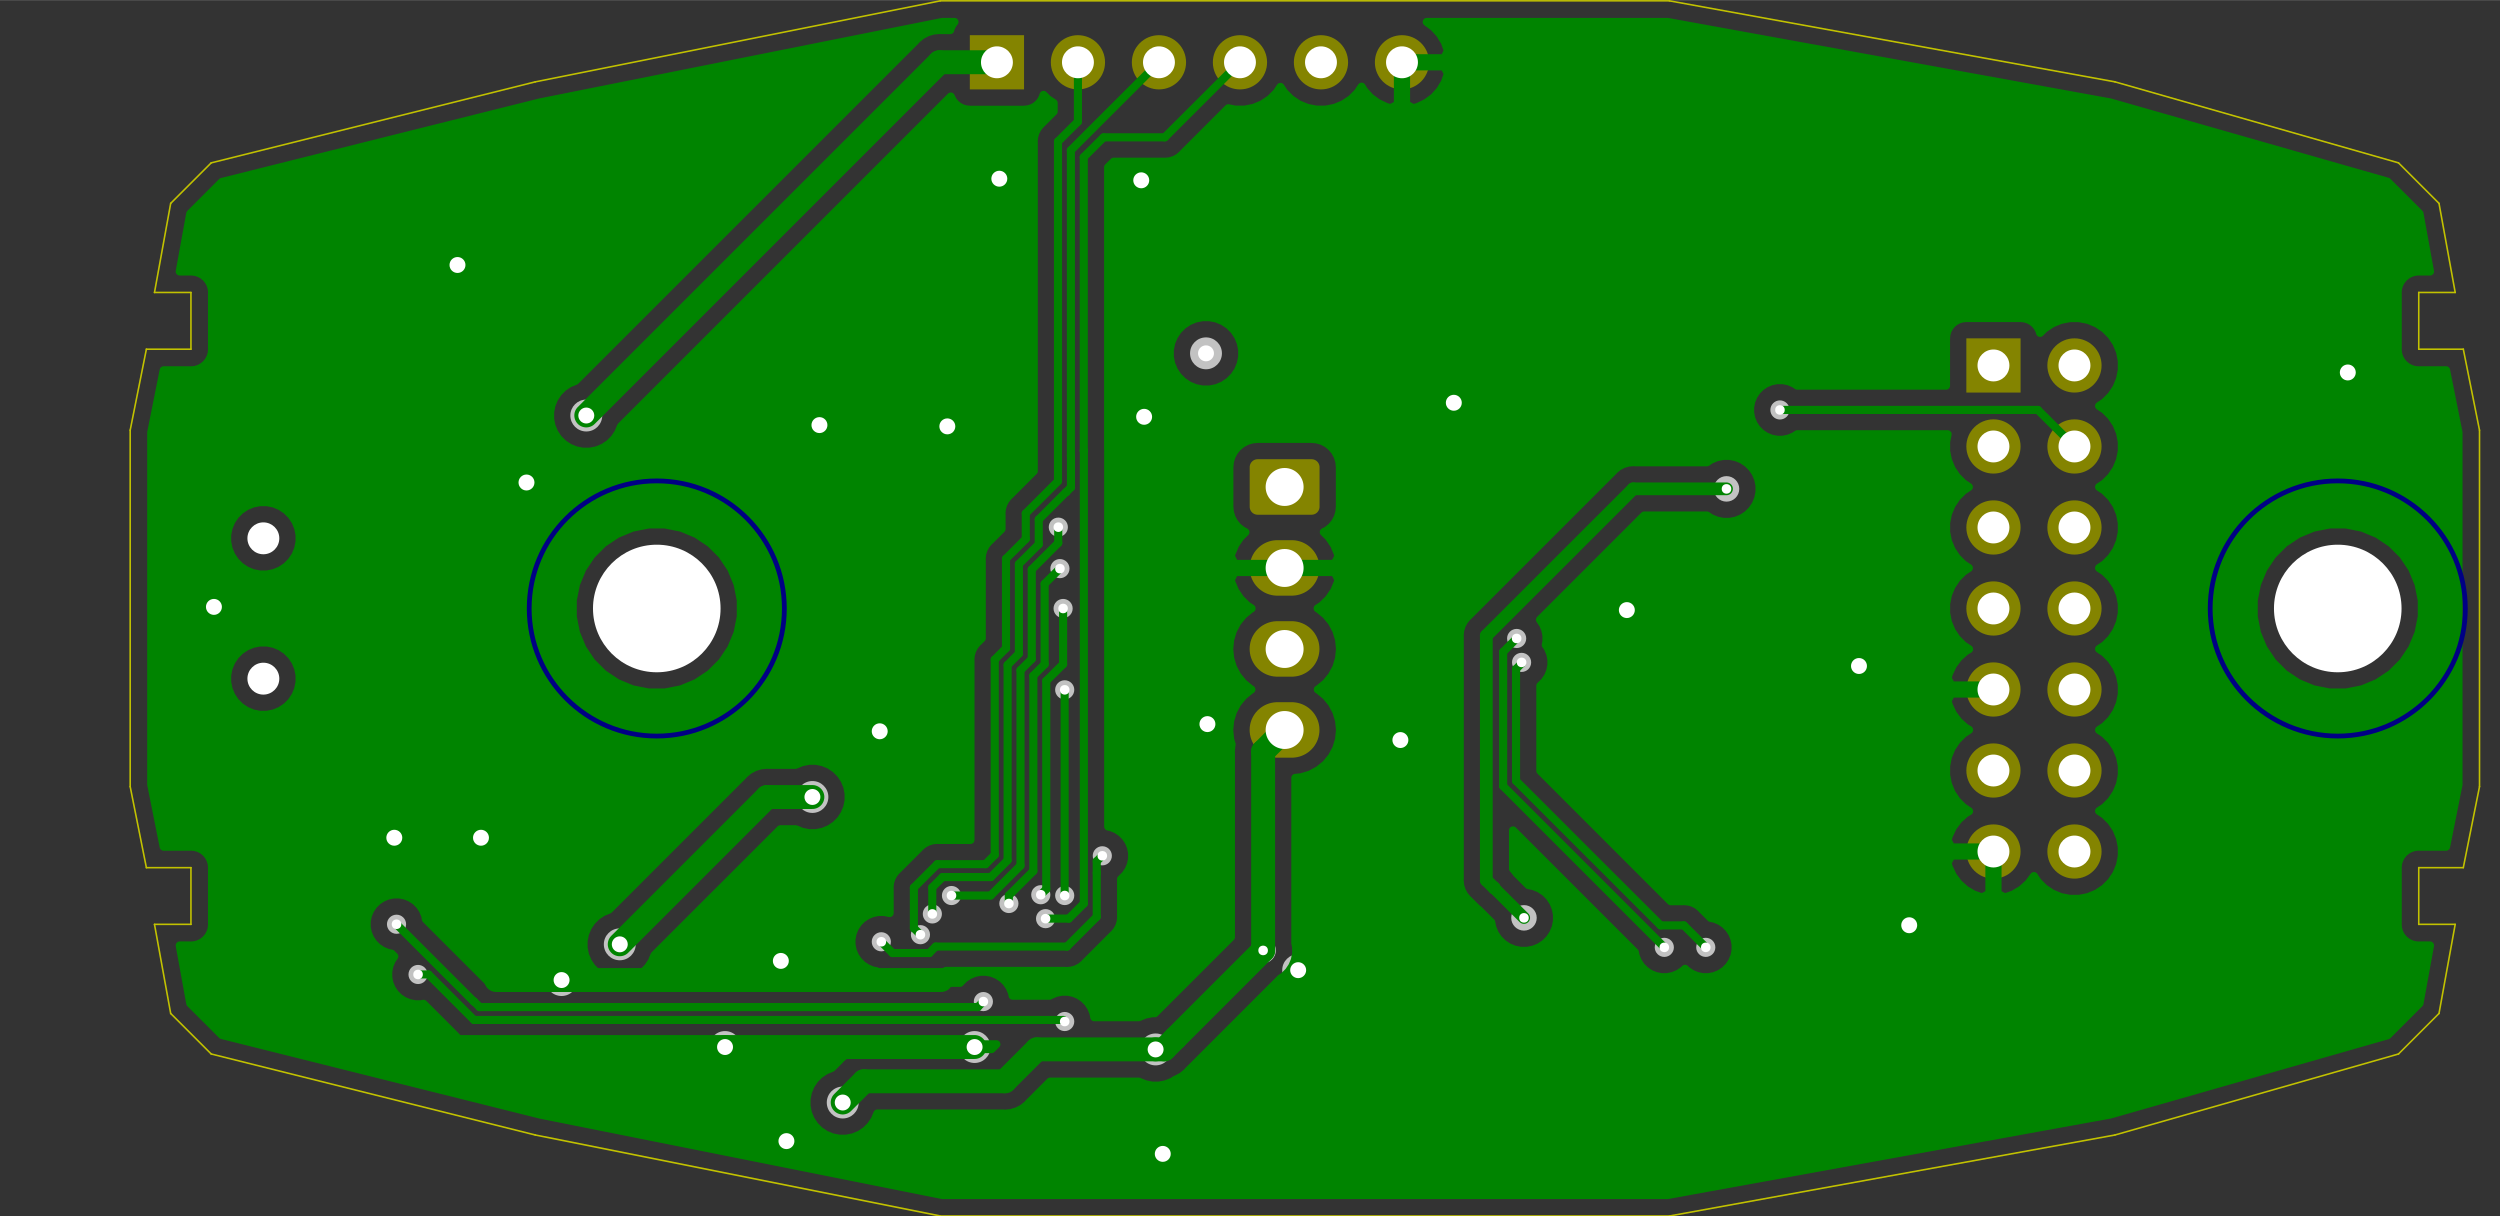 <?xml version="1.0" standalone="no"?>
 <!DOCTYPE svg PUBLIC "-//W3C//DTD SVG 1.1//EN" 
 "http://www.w3.org/Graphics/SVG/1.1/DTD/svg11.dtd"> 
<svg
  xmlns:svg="http://www.w3.org/2000/svg"
  xmlns="http://www.w3.org/2000/svg"
  xmlns:xlink="http://www.w3.org/1999/xlink"
  version="1.1"
  width="7.838cm" height="3.813cm" viewBox="0 0 30860 15010">
<rect x="0" y="0" width="30860" height="15010" fill="#333333" stroke="none"/>
<title>SVG Picture created as MSPBMP-brd.svg date 2021/11/06 09:25:31 </title>
  <desc>Picture generated by PCBNEW </desc>
<g style="fill:#000000; fill-opacity:1;stroke:#000000; stroke-opacity:1;
stroke-linecap:round; stroke-linejoin:round;"
 transform="translate(0 0) scale(1 1)">
</g>
<g style="fill:#000000; fill-opacity:0.0; 
stroke:#000000; stroke-width:-0; stroke-opacity:1; 
stroke-linecap:round; stroke-linejoin:round;">
<g >
</g>
<g >
</g>
<g >
</g>
<g >
</g>
<g >
</g>
<g >
</g>
<g >
</g>
<g >
</g>
<g >
</g>
<g >
</g>
<g >
</g>
<g >
</g>
<g >
</g>
<g >
</g>
<g >
</g>
<g >
</g>
<g >
</g>
<g >
</g>
<g >
</g>
<g >
</g>
<g >
</g>
<g >
</g>
<g >
</g>
<g >
</g>
<g >
</g>
<g >
</g>
<g >
</g>
<g >
</g>
<g >
</g>
<g >
</g>
<g >
</g>
<g >
</g>
<g >
</g>
<g >
</g>
<g >
</g>
<g >
</g>
<g >
</g>
<g >
</g>
<g >
</g>
<g >
</g>
<g >
</g>
<g >
</g>
<g >
</g>
<g >
</g>
<g >
</g>
<g >
</g>
<g >
</g>
<g >
</g>
<g >
</g>
<g >
</g>
<g >
</g>
<g >
</g>
<g >
</g>
<g >
</g>
<g >
</g>
<g >
</g>
<g >
</g>
<g >
</g>
<g >
</g>
<g >
</g>
<g >
</g>
<g >
</g>
<g >
</g>
<g >
</g>
<g >
</g>
<g >
</g>
<g >
</g>
</g>
<g style="fill:#000000; fill-opacity:0.0; 
stroke:#000000; stroke-width:-0; stroke-opacity:1; 
stroke-linecap:round; stroke-linejoin:round;">
<g >
</g>
<g >
</g>
<g style="fill:#848400; fill-opacity:0.0; 
stroke:#848400; stroke-width:-0; stroke-opacity:1; 
stroke-linecap:round; stroke-linejoin:round;">
</g>
<g style="fill:#848400; fill-opacity:1.0; 
stroke:#848400; stroke-width:0; stroke-opacity:1; 
stroke-linecap:round; stroke-linejoin:round;">
<circle cx="17306.1" cy="767.717" r="334.646" /> 
<circle cx="16306.1" cy="767.717" r="334.646" /> 
<circle cx="15306.1" cy="767.717" r="334.646" /> 
<circle cx="14306.1" cy="767.717" r="334.646" /> 
<circle cx="13306.1" cy="767.717" r="334.646" /> 
<path style="fill:#848400; fill-opacity:1.0; 
stroke:#848400; stroke-width:0; stroke-opacity:1; 
stroke-linecap:round; stroke-linejoin:round;fill-rule:evenodd;"
d="M 12640.7,1102.36
11971.5,1102.36
11971.5,433.071
12640.7,433.071
Z" /> 
</g>
<g >
</g>
<g >
</g>
<g >
</g>
<g >
</g>
<g >
</g>
<g >
</g>
<g >
</g>
<g >
</g>
<g >
</g>
<g >
</g>
<g >
</g>
<g >
</g>
<g >
</g>
<g >
</g>
<g >
</g>
<g >
</g>
<g >
</g>
<g >
</g>
<g >
</g>
<g >
</g>
<g >
</g>
<g >
</g>
<g >
</g>
<g >
</g>
<g >
</g>
<g >
</g>
<g >
</g>
<g >
</g>
<g >
</g>
<g >
</g>
<g >
</g>
<g >
</g>
<g >
</g>
<g >
</g>
<g >
</g>
<g >
</g>
<g >
</g>
<g >
</g>
<g >
</g>
<g >
</g>
<g >
</g>
<g >
</g>
<g >
</g>
<g >
</g>
<g >
</g>
<g >
</g>
<g >
</g>
<g >
</g>
<g >
</g>
<g >
</g>
<g >
</g>
<g >
</g>
<g >
</g>
<g >
</g>
<g >
</g>
<g >
</g>
<g >
</g>
<g >
</g>
<g >
</g>
<g style="fill:#848400; fill-opacity:1.0; 
stroke:#848400; stroke-width:0; stroke-opacity:1; 
stroke-linecap:round; stroke-linejoin:round;">
</g>
<g style="fill:#848400; fill-opacity:1.0; 
stroke:#848400; stroke-width:685.039; stroke-opacity:1; 
stroke-linecap:round; stroke-linejoin:round;">
</g>
<g style="fill:#848400; fill-opacity:0.0; 
stroke:#848400; stroke-width:685.039; stroke-opacity:1; 
stroke-linecap:round; stroke-linejoin:round;">
<path d="M15945 9009
L15768 9009
" />
<path d="M15945 8009
L15768 8009
" />
<path d="M15945 7009
L15768 7009
" />
</g>
<g style="fill:#848400; fill-opacity:0.0; 
stroke:#848400; stroke-width:0; stroke-opacity:1; 
stroke-linecap:round; stroke-linejoin:round;">
</g>
<g style="fill:#848400; fill-opacity:1.0; 
stroke:#848400; stroke-width:0; stroke-opacity:1; 
stroke-linecap:round; stroke-linejoin:round;">
<path style="fill:#848400; fill-opacity:1.0; 
stroke:#848400; stroke-width:0; stroke-opacity:1; 
stroke-linecap:round; stroke-linejoin:round;fill-rule:evenodd;"
d="M 16199.6,5667.8
16209.2,5669.21
16218.5,5671.56
16227.6,5674.82
16236.4,5678.95
16244.6,5683.91
16252.4,5689.66
16259.6,5696.15
16266,5703.31
16271.8,5711.07
16276.8,5719.35
16280.9,5728.08
16284.1,5737.18
16286.5,5746.55
16287.9,5756.1
16288.4,5765.75
16288.4,6253.94
16287.9,6263.59
16286.5,6273.14
16284.1,6282.51
16280.9,6291.6
16276.8,6300.34
16271.8,6308.62
16266,6316.38
16259.6,6323.53
16252.4,6330.02
16244.6,6335.78
16236.4,6340.74
16227.6,6344.87
16218.5,6348.12
16209.2,6350.47
16199.6,6351.89
16190,6352.36
15524.6,6352.36
15515,6351.89
15505.4,6350.47
15496,6348.12
15486.9,6344.87
15478.2,6340.74
15469.9,6335.78
15462.2,6330.02
15455,6323.53
15448.5,6316.38
15442.8,6308.62
15437.8,6300.34
15433.7,6291.6
15430.4,6282.51
15428.1,6273.14
15426.7,6263.59
15426.2,6253.94
15426.2,5765.75
15426.7,5756.1
15428.1,5746.55
15430.4,5737.18
15433.7,5728.08
15437.8,5719.35
15442.8,5711.07
15448.5,5703.31
15455,5696.15
15462.2,5689.66
15469.9,5683.91
15478.2,5678.95
15486.9,5674.82
15496,5671.56
15505.4,5669.21
15515,5667.8
15524.6,5667.32
16190,5667.32
Z" /> 
</g>
<g >
</g>
<g style="fill:#848400; fill-opacity:1.0; 
stroke:#848400; stroke-width:0; stroke-opacity:1; 
stroke-linecap:round; stroke-linejoin:round;">
<circle cx="25607.3" cy="10509.8" r="334.646" /> 
<circle cx="24607.3" cy="10509.8" r="334.646" /> 
<circle cx="25607.3" cy="9509.84" r="334.646" /> 
<circle cx="24607.3" cy="9509.84" r="334.646" /> 
<circle cx="25607.3" cy="8509.84" r="334.646" /> 
<circle cx="24607.3" cy="8509.84" r="334.646" /> 
<circle cx="25607.3" cy="7509.84" r="334.646" /> 
<circle cx="24607.3" cy="7509.84" r="334.646" /> 
<circle cx="25607.3" cy="6509.84" r="334.646" /> 
<circle cx="24607.3" cy="6509.84" r="334.646" /> 
<circle cx="25607.3" cy="5509.84" r="334.646" /> 
<circle cx="24607.3" cy="5509.84" r="334.646" /> 
<circle cx="25607.3" cy="4509.84" r="334.646" /> 
<path style="fill:#848400; fill-opacity:1.0; 
stroke:#848400; stroke-width:0; stroke-opacity:1; 
stroke-linecap:round; stroke-linejoin:round;fill-rule:evenodd;"
d="M 24272.6,4844.49
24272.6,4175.2
24941.9,4175.2
24941.9,4844.49
Z" /> 
</g>
<g >
</g>
<g >
</g>
<g >
</g>
<g >
</g>
<g >
</g>
<g style="fill:#C2C2C2; fill-opacity:1.0; 
stroke:#C2C2C2; stroke-width:0; stroke-opacity:1; 
stroke-linecap:round; stroke-linejoin:round;">
<circle cx="10859.3" cy="9025.59" r="196.85" /> 
</g>
<g style="fill:#C2C2C2; fill-opacity:1.0; 
stroke:#C2C2C2; stroke-width:39.37; stroke-opacity:1; 
stroke-linecap:round; stroke-linejoin:round;">
</g>
<g style="fill:#C2C2C2; fill-opacity:1.0; 
stroke:#C2C2C2; stroke-width:0; stroke-opacity:1; 
stroke-linecap:round; stroke-linejoin:round;">
<circle cx="14904.5" cy="8937.01" r="196.85" /> 
</g>
<g style="fill:#C2C2C2; fill-opacity:1.0; 
stroke:#C2C2C2; stroke-width:39.37; stroke-opacity:1; 
stroke-linecap:round; stroke-linejoin:round;">
</g>
<g style="fill:#C2C2C2; fill-opacity:1.0; 
stroke:#C2C2C2; stroke-width:0; stroke-opacity:1; 
stroke-linecap:round; stroke-linejoin:round;">
<circle cx="10115.2" cy="5246.06" r="196.85" /> 
</g>
<g style="fill:#C2C2C2; fill-opacity:1.0; 
stroke:#C2C2C2; stroke-width:39.37; stroke-opacity:1; 
stroke-linecap:round; stroke-linejoin:round;">
</g>
<g style="fill:#C2C2C2; fill-opacity:1.0; 
stroke:#C2C2C2; stroke-width:0; stroke-opacity:1; 
stroke-linecap:round; stroke-linejoin:round;">
<circle cx="11693.9" cy="5261.81" r="196.85" /> 
</g>
<g style="fill:#C2C2C2; fill-opacity:1.0; 
stroke:#C2C2C2; stroke-width:39.37; stroke-opacity:1; 
stroke-linecap:round; stroke-linejoin:round;">
</g>
<g style="fill:#C2C2C2; fill-opacity:1.0; 
stroke:#C2C2C2; stroke-width:0; stroke-opacity:1; 
stroke-linecap:round; stroke-linejoin:round;">
<circle cx="14123" cy="5143.7" r="196.85" /> 
</g>
<g style="fill:#C2C2C2; fill-opacity:1.0; 
stroke:#C2C2C2; stroke-width:39.37; stroke-opacity:1; 
stroke-linecap:round; stroke-linejoin:round;">
</g>
<g style="fill:#C2C2C2; fill-opacity:1.0; 
stroke:#C2C2C2; stroke-width:0; stroke-opacity:1; 
stroke-linecap:round; stroke-linejoin:round;">
<circle cx="28981.3" cy="4596.46" r="196.85" /> 
</g>
<g style="fill:#C2C2C2; fill-opacity:1.0; 
stroke:#C2C2C2; stroke-width:39.37; stroke-opacity:1; 
stroke-linecap:round; stroke-linejoin:round;">
</g>
<g style="fill:#C2C2C2; fill-opacity:1.0; 
stroke:#C2C2C2; stroke-width:0; stroke-opacity:1; 
stroke-linecap:round; stroke-linejoin:round;">
<circle cx="16024.6" cy="11974.4" r="196.85" /> 
</g>
<g style="fill:#C2C2C2; fill-opacity:1.0; 
stroke:#C2C2C2; stroke-width:39.37; stroke-opacity:1; 
stroke-linecap:round; stroke-linejoin:round;">
</g>
<g style="fill:#C2C2C2; fill-opacity:1.0; 
stroke:#C2C2C2; stroke-width:0; stroke-opacity:1; 
stroke-linecap:round; stroke-linejoin:round;">
<circle cx="9707.68" cy="14084.6" r="196.85" /> 
</g>
<g style="fill:#C2C2C2; fill-opacity:1.0; 
stroke:#C2C2C2; stroke-width:39.37; stroke-opacity:1; 
stroke-linecap:round; stroke-linejoin:round;">
</g>
<g style="fill:#C2C2C2; fill-opacity:1.0; 
stroke:#C2C2C2; stroke-width:0; stroke-opacity:1; 
stroke-linecap:round; stroke-linejoin:round;">
<circle cx="9638.78" cy="11860.2" r="196.85" /> 
</g>
<g style="fill:#C2C2C2; fill-opacity:1.0; 
stroke:#C2C2C2; stroke-width:39.37; stroke-opacity:1; 
stroke-linecap:round; stroke-linejoin:round;">
</g>
<g style="fill:#C2C2C2; fill-opacity:1.0; 
stroke:#C2C2C2; stroke-width:0; stroke-opacity:1; 
stroke-linecap:round; stroke-linejoin:round;">
<circle cx="12030.5" cy="12923.2" r="196.85" /> 
</g>
<g style="fill:#C2C2C2; fill-opacity:1.0; 
stroke:#C2C2C2; stroke-width:39.37; stroke-opacity:1; 
stroke-linecap:round; stroke-linejoin:round;">
</g>
<g style="fill:#C2C2C2; fill-opacity:1.0; 
stroke:#C2C2C2; stroke-width:0; stroke-opacity:1; 
stroke-linecap:round; stroke-linejoin:round;">
<circle cx="8949.8" cy="12923.2" r="196.85" /> 
</g>
<g style="fill:#C2C2C2; fill-opacity:1.0; 
stroke:#C2C2C2; stroke-width:39.37; stroke-opacity:1; 
stroke-linecap:round; stroke-linejoin:round;">
</g>
<g style="fill:#C2C2C2; fill-opacity:1.0; 
stroke:#C2C2C2; stroke-width:0; stroke-opacity:1; 
stroke-linecap:round; stroke-linejoin:round;">
<circle cx="6932.09" cy="12096.5" r="196.85" /> 
</g>
<g style="fill:#C2C2C2; fill-opacity:1.0; 
stroke:#C2C2C2; stroke-width:39.37; stroke-opacity:1; 
stroke-linecap:round; stroke-linejoin:round;">
</g>
<g style="fill:#C2C2C2; fill-opacity:1.0; 
stroke:#C2C2C2; stroke-width:0; stroke-opacity:1; 
stroke-linecap:round; stroke-linejoin:round;">
<circle cx="2640.75" cy="7490.16" r="196.85" /> 
</g>
<g style="fill:#C2C2C2; fill-opacity:1.0; 
stroke:#C2C2C2; stroke-width:39.37; stroke-opacity:1; 
stroke-linecap:round; stroke-linejoin:round;">
</g>
<g style="fill:#C2C2C2; fill-opacity:1.0; 
stroke:#C2C2C2; stroke-width:0; stroke-opacity:1; 
stroke-linecap:round; stroke-linejoin:round;">
<circle cx="14087.6" cy="2224.41" r="196.85" /> 
</g>
<g style="fill:#C2C2C2; fill-opacity:1.0; 
stroke:#C2C2C2; stroke-width:39.37; stroke-opacity:1; 
stroke-linecap:round; stroke-linejoin:round;">
</g>
<g style="fill:#C2C2C2; fill-opacity:1.0; 
stroke:#C2C2C2; stroke-width:0; stroke-opacity:1; 
stroke-linecap:round; stroke-linejoin:round;">
<circle cx="12335.6" cy="2204.72" r="196.85" /> 
</g>
<g style="fill:#C2C2C2; fill-opacity:1.0; 
stroke:#C2C2C2; stroke-width:39.37; stroke-opacity:1; 
stroke-linecap:round; stroke-linejoin:round;">
</g>
<g style="fill:#C2C2C2; fill-opacity:1.0; 
stroke:#C2C2C2; stroke-width:0; stroke-opacity:1; 
stroke-linecap:round; stroke-linejoin:round;">
<circle cx="17945.9" cy="4970.47" r="196.85" /> 
</g>
<g style="fill:#C2C2C2; fill-opacity:1.0; 
stroke:#C2C2C2; stroke-width:39.37; stroke-opacity:1; 
stroke-linecap:round; stroke-linejoin:round;">
</g>
<g style="fill:#C2C2C2; fill-opacity:1.0; 
stroke:#C2C2C2; stroke-width:0; stroke-opacity:1; 
stroke-linecap:round; stroke-linejoin:round;">
<circle cx="17286.4" cy="9133.86" r="196.85" /> 
</g>
<g style="fill:#C2C2C2; fill-opacity:1.0; 
stroke:#C2C2C2; stroke-width:39.37; stroke-opacity:1; 
stroke-linecap:round; stroke-linejoin:round;">
</g>
<g style="fill:#C2C2C2; fill-opacity:1.0; 
stroke:#C2C2C2; stroke-width:0; stroke-opacity:1; 
stroke-linecap:round; stroke-linejoin:round;">
<circle cx="20081.7" cy="7529.53" r="196.85" /> 
</g>
<g style="fill:#C2C2C2; fill-opacity:1.0; 
stroke:#C2C2C2; stroke-width:39.37; stroke-opacity:1; 
stroke-linecap:round; stroke-linejoin:round;">
</g>
<g style="fill:#C2C2C2; fill-opacity:1.0; 
stroke:#C2C2C2; stroke-width:0; stroke-opacity:1; 
stroke-linecap:round; stroke-linejoin:round;">
<circle cx="14353.3" cy="14242.1" r="196.85" /> 
</g>
<g style="fill:#C2C2C2; fill-opacity:1.0; 
stroke:#C2C2C2; stroke-width:39.37; stroke-opacity:1; 
stroke-linecap:round; stroke-linejoin:round;">
</g>
<g style="fill:#C2C2C2; fill-opacity:1.0; 
stroke:#C2C2C2; stroke-width:0; stroke-opacity:1; 
stroke-linecap:round; stroke-linejoin:round;">
<circle cx="6499.02" cy="5954.72" r="196.85" /> 
</g>
<g style="fill:#C2C2C2; fill-opacity:1.0; 
stroke:#C2C2C2; stroke-width:39.37; stroke-opacity:1; 
stroke-linecap:round; stroke-linejoin:round;">
</g>
<g style="fill:#C2C2C2; fill-opacity:1.0; 
stroke:#C2C2C2; stroke-width:0; stroke-opacity:1; 
stroke-linecap:round; stroke-linejoin:round;">
<circle cx="4867.28" cy="10339.8" r="196.85" /> 
</g>
<g style="fill:#C2C2C2; fill-opacity:1.0; 
stroke:#C2C2C2; stroke-width:39.37; stroke-opacity:1; 
stroke-linecap:round; stroke-linejoin:round;">
</g>
<g style="fill:#C2C2C2; fill-opacity:1.0; 
stroke:#C2C2C2; stroke-width:0; stroke-opacity:1; 
stroke-linecap:round; stroke-linejoin:round;">
<circle cx="5937.28" cy="10339.8" r="196.85" /> 
</g>
<g style="fill:#C2C2C2; fill-opacity:1.0; 
stroke:#C2C2C2; stroke-width:39.37; stroke-opacity:1; 
stroke-linecap:round; stroke-linejoin:round;">
</g>
<g style="fill:#C2C2C2; fill-opacity:1.0; 
stroke:#C2C2C2; stroke-width:0; stroke-opacity:1; 
stroke-linecap:round; stroke-linejoin:round;">
<circle cx="22947.3" cy="8219.84" r="196.85" /> 
</g>
<g style="fill:#C2C2C2; fill-opacity:1.0; 
stroke:#C2C2C2; stroke-width:39.37; stroke-opacity:1; 
stroke-linecap:round; stroke-linejoin:round;">
</g>
<g style="fill:#C2C2C2; fill-opacity:1.0; 
stroke:#C2C2C2; stroke-width:0; stroke-opacity:1; 
stroke-linecap:round; stroke-linejoin:round;">
<circle cx="23567.3" cy="11419.8" r="196.85" /> 
</g>
<g style="fill:#C2C2C2; fill-opacity:1.0; 
stroke:#C2C2C2; stroke-width:39.37; stroke-opacity:1; 
stroke-linecap:round; stroke-linejoin:round;">
</g>
<g style="fill:#C2C2C2; fill-opacity:1.0; 
stroke:#C2C2C2; stroke-width:0; stroke-opacity:1; 
stroke-linecap:round; stroke-linejoin:round;">
<circle cx="5647.28" cy="3269.84" r="196.85" /> 
</g>
<g style="fill:#C2C2C2; fill-opacity:1.0; 
stroke:#C2C2C2; stroke-width:39.37; stroke-opacity:1; 
stroke-linecap:round; stroke-linejoin:round;">
</g>
<g style="fill:#C2C2C2; fill-opacity:1.0; 
stroke:#C2C2C2; stroke-width:0; stroke-opacity:1; 
stroke-linecap:round; stroke-linejoin:round;">
<circle cx="7237.2" cy="5127.95" r="196.85" /> 
</g>
<g style="fill:#C2C2C2; fill-opacity:1.0; 
stroke:#C2C2C2; stroke-width:39.37; stroke-opacity:1; 
stroke-linecap:round; stroke-linejoin:round;">
</g>
<g style="fill:#C2C2C2; fill-opacity:1.0; 
stroke:#C2C2C2; stroke-width:0; stroke-opacity:1; 
stroke-linecap:round; stroke-linejoin:round;">
<circle cx="7650.59" cy="11655.5" r="196.85" /> 
</g>
<g style="fill:#C2C2C2; fill-opacity:1.0; 
stroke:#C2C2C2; stroke-width:39.37; stroke-opacity:1; 
stroke-linecap:round; stroke-linejoin:round;">
</g>
<g style="fill:#C2C2C2; fill-opacity:1.0; 
stroke:#C2C2C2; stroke-width:0; stroke-opacity:1; 
stroke-linecap:round; stroke-linejoin:round;">
<circle cx="14886.8" cy="4360.24" r="196.85" /> 
</g>
<g style="fill:#C2C2C2; fill-opacity:1.0; 
stroke:#C2C2C2; stroke-width:39.37; stroke-opacity:1; 
stroke-linecap:round; stroke-linejoin:round;">
</g>
<g style="fill:#C2C2C2; fill-opacity:1.0; 
stroke:#C2C2C2; stroke-width:0; stroke-opacity:1; 
stroke-linecap:round; stroke-linejoin:round;">
<circle cx="10028.5" cy="9836.61" r="196.85" /> 
</g>
<g style="fill:#C2C2C2; fill-opacity:1.0; 
stroke:#C2C2C2; stroke-width:39.37; stroke-opacity:1; 
stroke-linecap:round; stroke-linejoin:round;">
</g>
<g style="fill:#C2C2C2; fill-opacity:1.0; 
stroke:#C2C2C2; stroke-width:0; stroke-opacity:1; 
stroke-linecap:round; stroke-linejoin:round;">
<circle cx="15592.1" cy="11730.8" r="157.48" /> 
</g>
<g style="fill:#C2C2C2; fill-opacity:1.0; 
stroke:#C2C2C2; stroke-width:39.37; stroke-opacity:1; 
stroke-linecap:round; stroke-linejoin:round;">
</g>
<g style="fill:#C2C2C2; fill-opacity:1.0; 
stroke:#C2C2C2; stroke-width:0; stroke-opacity:1; 
stroke-linecap:round; stroke-linejoin:round;">
<circle cx="14264.8" cy="12952.8" r="196.85" /> 
</g>
<g style="fill:#C2C2C2; fill-opacity:1.0; 
stroke:#C2C2C2; stroke-width:39.37; stroke-opacity:1; 
stroke-linecap:round; stroke-linejoin:round;">
</g>
<g style="fill:#C2C2C2; fill-opacity:1.0; 
stroke:#C2C2C2; stroke-width:0; stroke-opacity:1; 
stroke-linecap:round; stroke-linejoin:round;">
<circle cx="10402.6" cy="13608.3" r="196.85" /> 
</g>
<g style="fill:#C2C2C2; fill-opacity:1.0; 
stroke:#C2C2C2; stroke-width:39.37; stroke-opacity:1; 
stroke-linecap:round; stroke-linejoin:round;">
</g>
<g style="fill:#C2C2C2; fill-opacity:1.0; 
stroke:#C2C2C2; stroke-width:0; stroke-opacity:1; 
stroke-linecap:round; stroke-linejoin:round;">
<circle cx="21971.5" cy="5059.06" r="118.11" /> 
</g>
<g style="fill:#C2C2C2; fill-opacity:1.0; 
stroke:#C2C2C2; stroke-width:39.37; stroke-opacity:1; 
stroke-linecap:round; stroke-linejoin:round;">
</g>
<g style="fill:#C2C2C2; fill-opacity:1.0; 
stroke:#C2C2C2; stroke-width:0; stroke-opacity:1; 
stroke-linecap:round; stroke-linejoin:round;">
<circle cx="13142.7" cy="8513.78" r="118.11" /> 
</g>
<g style="fill:#C2C2C2; fill-opacity:1.0; 
stroke:#C2C2C2; stroke-width:39.37; stroke-opacity:1; 
stroke-linecap:round; stroke-linejoin:round;">
</g>
<g style="fill:#C2C2C2; fill-opacity:1.0; 
stroke:#C2C2C2; stroke-width:0; stroke-opacity:1; 
stroke-linecap:round; stroke-linejoin:round;">
<circle cx="13142.7" cy="11053.1" r="118.11" /> 
</g>
<g style="fill:#C2C2C2; fill-opacity:1.0; 
stroke:#C2C2C2; stroke-width:39.37; stroke-opacity:1; 
stroke-linecap:round; stroke-linejoin:round;">
</g>
<g style="fill:#C2C2C2; fill-opacity:1.0; 
stroke:#C2C2C2; stroke-width:0; stroke-opacity:1; 
stroke-linecap:round; stroke-linejoin:round;">
<circle cx="13123" cy="7509.84" r="118.11" /> 
</g>
<g style="fill:#C2C2C2; fill-opacity:1.0; 
stroke:#C2C2C2; stroke-width:39.37; stroke-opacity:1; 
stroke-linecap:round; stroke-linejoin:round;">
</g>
<g style="fill:#C2C2C2; fill-opacity:1.0; 
stroke:#C2C2C2; stroke-width:0; stroke-opacity:1; 
stroke-linecap:round; stroke-linejoin:round;">
<circle cx="12847.4" cy="11043.3" r="118.11" /> 
</g>
<g style="fill:#C2C2C2; fill-opacity:1.0; 
stroke:#C2C2C2; stroke-width:39.37; stroke-opacity:1; 
stroke-linecap:round; stroke-linejoin:round;">
</g>
<g style="fill:#C2C2C2; fill-opacity:1.0; 
stroke:#C2C2C2; stroke-width:0; stroke-opacity:1; 
stroke-linecap:round; stroke-linejoin:round;">
<circle cx="13083.7" cy="7017.72" r="118.11" /> 
</g>
<g style="fill:#C2C2C2; fill-opacity:1.0; 
stroke:#C2C2C2; stroke-width:39.37; stroke-opacity:1; 
stroke-linecap:round; stroke-linejoin:round;">
</g>
<g style="fill:#C2C2C2; fill-opacity:1.0; 
stroke:#C2C2C2; stroke-width:0; stroke-opacity:1; 
stroke-linecap:round; stroke-linejoin:round;">
<circle cx="12453.7" cy="11151.6" r="118.11" /> 
</g>
<g style="fill:#C2C2C2; fill-opacity:1.0; 
stroke:#C2C2C2; stroke-width:39.37; stroke-opacity:1; 
stroke-linecap:round; stroke-linejoin:round;">
</g>
<g style="fill:#C2C2C2; fill-opacity:1.0; 
stroke:#C2C2C2; stroke-width:0; stroke-opacity:1; 
stroke-linecap:round; stroke-linejoin:round;">
<circle cx="13064" cy="6505.91" r="118.11" /> 
</g>
<g style="fill:#C2C2C2; fill-opacity:1.0; 
stroke:#C2C2C2; stroke-width:39.37; stroke-opacity:1; 
stroke-linecap:round; stroke-linejoin:round;">
</g>
<g style="fill:#C2C2C2; fill-opacity:1.0; 
stroke:#C2C2C2; stroke-width:0; stroke-opacity:1; 
stroke-linecap:round; stroke-linejoin:round;">
<circle cx="11745.1" cy="11053.1" r="118.11" /> 
</g>
<g style="fill:#C2C2C2; fill-opacity:1.0; 
stroke:#C2C2C2; stroke-width:39.37; stroke-opacity:1; 
stroke-linecap:round; stroke-linejoin:round;">
</g>
<g style="fill:#C2C2C2; fill-opacity:1.0; 
stroke:#C2C2C2; stroke-width:0; stroke-opacity:1; 
stroke-linecap:round; stroke-linejoin:round;">
<circle cx="10878.9" cy="11624" r="118.11" /> 
</g>
<g style="fill:#C2C2C2; fill-opacity:1.0; 
stroke:#C2C2C2; stroke-width:39.37; stroke-opacity:1; 
stroke-linecap:round; stroke-linejoin:round;">
</g>
<g style="fill:#C2C2C2; fill-opacity:1.0; 
stroke:#C2C2C2; stroke-width:0; stroke-opacity:1; 
stroke-linecap:round; stroke-linejoin:round;">
<circle cx="13606.9" cy="10562.6" r="118.11" /> 
</g>
<g style="fill:#C2C2C2; fill-opacity:1.0; 
stroke:#C2C2C2; stroke-width:39.37; stroke-opacity:1; 
stroke-linecap:round; stroke-linejoin:round;">
</g>
<g style="fill:#C2C2C2; fill-opacity:1.0; 
stroke:#C2C2C2; stroke-width:0; stroke-opacity:1; 
stroke-linecap:round; stroke-linejoin:round;">
<circle cx="4894.69" cy="11407.5" r="118.11" /> 
</g>
<g style="fill:#C2C2C2; fill-opacity:1.0; 
stroke:#C2C2C2; stroke-width:39.37; stroke-opacity:1; 
stroke-linecap:round; stroke-linejoin:round;">
</g>
<g style="fill:#C2C2C2; fill-opacity:1.0; 
stroke:#C2C2C2; stroke-width:0; stroke-opacity:1; 
stroke-linecap:round; stroke-linejoin:round;">
<circle cx="12138.8" cy="12362.2" r="118.11" /> 
</g>
<g style="fill:#C2C2C2; fill-opacity:1.0; 
stroke:#C2C2C2; stroke-width:39.37; stroke-opacity:1; 
stroke-linecap:round; stroke-linejoin:round;">
</g>
<g style="fill:#C2C2C2; fill-opacity:1.0; 
stroke:#C2C2C2; stroke-width:0; stroke-opacity:1; 
stroke-linecap:round; stroke-linejoin:round;">
<circle cx="13142.7" cy="12608.3" r="118.11" /> 
</g>
<g style="fill:#C2C2C2; fill-opacity:1.0; 
stroke:#C2C2C2; stroke-width:39.37; stroke-opacity:1; 
stroke-linecap:round; stroke-linejoin:round;">
</g>
<g style="fill:#C2C2C2; fill-opacity:1.0; 
stroke:#C2C2C2; stroke-width:0; stroke-opacity:1; 
stroke-linecap:round; stroke-linejoin:round;">
<circle cx="5160.43" cy="12027.6" r="118.11" /> 
</g>
<g style="fill:#C2C2C2; fill-opacity:1.0; 
stroke:#C2C2C2; stroke-width:39.37; stroke-opacity:1; 
stroke-linecap:round; stroke-linejoin:round;">
</g>
<g style="fill:#C2C2C2; fill-opacity:1.0; 
stroke:#C2C2C2; stroke-width:0; stroke-opacity:1; 
stroke-linecap:round; stroke-linejoin:round;">
<circle cx="12906.5" cy="11338.6" r="118.11" /> 
</g>
<g style="fill:#C2C2C2; fill-opacity:1.0; 
stroke:#C2C2C2; stroke-width:39.37; stroke-opacity:1; 
stroke-linecap:round; stroke-linejoin:round;">
</g>
<g style="fill:#C2C2C2; fill-opacity:1.0; 
stroke:#C2C2C2; stroke-width:0; stroke-opacity:1; 
stroke-linecap:round; stroke-linejoin:round;">
<circle cx="11508.9" cy="11280.3" r="118.11" /> 
</g>
<g style="fill:#C2C2C2; fill-opacity:1.0; 
stroke:#C2C2C2; stroke-width:39.37; stroke-opacity:1; 
stroke-linecap:round; stroke-linejoin:round;">
</g>
<g style="fill:#C2C2C2; fill-opacity:1.0; 
stroke:#C2C2C2; stroke-width:0; stroke-opacity:1; 
stroke-linecap:round; stroke-linejoin:round;">
<circle cx="11362" cy="11536.5" r="118.11" /> 
</g>
<g style="fill:#C2C2C2; fill-opacity:1.0; 
stroke:#C2C2C2; stroke-width:39.37; stroke-opacity:1; 
stroke-linecap:round; stroke-linejoin:round;">
</g>
<g style="fill:#C2C2C2; fill-opacity:1.0; 
stroke:#C2C2C2; stroke-width:0; stroke-opacity:1; 
stroke-linecap:round; stroke-linejoin:round;">
<circle cx="18812" cy="11328.7" r="157.48" /> 
</g>
<g style="fill:#C2C2C2; fill-opacity:1.0; 
stroke:#C2C2C2; stroke-width:39.37; stroke-opacity:1; 
stroke-linecap:round; stroke-linejoin:round;">
</g>
<g style="fill:#C2C2C2; fill-opacity:1.0; 
stroke:#C2C2C2; stroke-width:0; stroke-opacity:1; 
stroke-linecap:round; stroke-linejoin:round;">
<circle cx="21312" cy="6033.46" r="157.48" /> 
</g>
<g style="fill:#C2C2C2; fill-opacity:1.0; 
stroke:#C2C2C2; stroke-width:39.37; stroke-opacity:1; 
stroke-linecap:round; stroke-linejoin:round;">
</g>
<g style="fill:#C2C2C2; fill-opacity:1.0; 
stroke:#C2C2C2; stroke-width:0; stroke-opacity:1; 
stroke-linecap:round; stroke-linejoin:round;">
<circle cx="20544.3" cy="11692.9" r="118.11" /> 
</g>
<g style="fill:#C2C2C2; fill-opacity:1.0; 
stroke:#C2C2C2; stroke-width:39.37; stroke-opacity:1; 
stroke-linecap:round; stroke-linejoin:round;">
</g>
<g style="fill:#C2C2C2; fill-opacity:1.0; 
stroke:#C2C2C2; stroke-width:0; stroke-opacity:1; 
stroke-linecap:round; stroke-linejoin:round;">
<circle cx="18721.5" cy="7879.92" r="118.11" /> 
</g>
<g style="fill:#C2C2C2; fill-opacity:1.0; 
stroke:#C2C2C2; stroke-width:39.37; stroke-opacity:1; 
stroke-linecap:round; stroke-linejoin:round;">
</g>
<g style="fill:#C2C2C2; fill-opacity:1.0; 
stroke:#C2C2C2; stroke-width:0; stroke-opacity:1; 
stroke-linecap:round; stroke-linejoin:round;">
<circle cx="21056.1" cy="11692.9" r="118.11" /> 
</g>
<g style="fill:#C2C2C2; fill-opacity:1.0; 
stroke:#C2C2C2; stroke-width:39.37; stroke-opacity:1; 
stroke-linecap:round; stroke-linejoin:round;">
</g>
<g style="fill:#C2C2C2; fill-opacity:1.0; 
stroke:#C2C2C2; stroke-width:0; stroke-opacity:1; 
stroke-linecap:round; stroke-linejoin:round;">
<circle cx="18782.5" cy="8175.2" r="118.11" /> 
</g>
<g style="fill:#C2C2C2; fill-opacity:1.0; 
stroke:#C2C2C2; stroke-width:39.37; stroke-opacity:1; 
stroke-linecap:round; stroke-linejoin:round;">
</g>
<g >
</g>
<g style="fill:#008400; fill-opacity:1.0; 
stroke:#008400; stroke-width:39.37; stroke-opacity:1; 
stroke-linecap:round; stroke-linejoin:round;">
</g>
<g style="fill:#008400; fill-opacity:1.0; 
stroke:#008400; stroke-width:295.276; stroke-opacity:1; 
stroke-linecap:round; stroke-linejoin:round;">
</g>
<g style="fill:#008400; fill-opacity:0.0; 
stroke:#008400; stroke-width:295.276; stroke-opacity:1; 
stroke-linecap:round; stroke-linejoin:round;">
<path d="M12030 12923
L8949 12923
" />
<path d="M8949 12923
L5701 12923
" />
<path d="M9638 11860
L9638 12096
" />
<path d="M9638 12096
L11617 12096
" />
<path d="M6932 12096
L9638 12096
" />
<path d="M6932 12096
L6125 12096
" />
</g>
<g style="fill:#008400; fill-opacity:0.0; 
stroke:#008400; stroke-width:100; stroke-opacity:1; 
stroke-linecap:round; stroke-linejoin:round;">
<path d="M12306 787
L12306 767
" />
</g>
<g style="fill:#008400; fill-opacity:0.0; 
stroke:#008400; stroke-width:295.276; stroke-opacity:1; 
stroke-linecap:round; stroke-linejoin:round;">
<path d="M11597 767
L12306 767
" />
<path d="M7237 5127
L11597 767
" />
<path d="M9468 9837
L7650 11655
" />
<path d="M10028 9837
L9468 9837
" />
<path d="M15592 9275
L15857 9009
" />
<path d="M15592 11730
L15592 9275
" />
<path d="M15592 11730
L14508 12814
" />
<path d="M14370 12952
L14508 12814
" />
<path d="M14264 12952
L14370 12952
" />
<path d="M10664 13346
L10402 13608
" />
<path d="M12404 13346
L10664 13346
" />
<path d="M12798 12952
L12404 13346
" />
<path d="M14264 12952
L12798 12952
" />
</g>
<g style="fill:#008400; fill-opacity:0.0; 
stroke:#008400; stroke-width:100; stroke-opacity:1; 
stroke-linecap:round; stroke-linejoin:round;">
<path d="M21971 5059
L25156 5059
" />
<path d="M25156 5059
L25607 5509
" />
<path d="M13142 8513
L13142 11053
" />
<path d="M12915 10975
L12847 11043
" />
<path d="M12915 8404
L12915 10975
" />
<path d="M13123 8197
L12915 8404
" />
<path d="M13123 7509
L13123 8197
" />
<path d="M12756 8338
L12756 10750
" />
<path d="M12895 8199
L12756 8338
" />
<path d="M12895 7205
L12895 8199
" />
<path d="M13083 7017
L12895 7205
" />
<path d="M12453 11053
L12453 11151
" />
<path d="M12756 10750
L12453 11053
" />
<path d="M12228 11053
L11745 11053
" />
<path d="M12597 10684
L12228 11053
" />
<path d="M12736 8133
L12597 8272
" />
<path d="M12597 8272
L12597 10684
" />
<path d="M12736 7028
L12736 8133
" />
<path d="M13063 6701
L12736 7028
" />
<path d="M13063 6505
L13063 6701
" />
<path d="M13171 11683
L13538 11316
" />
<path d="M11550 11683
L13171 11683
" />
<path d="M11471 11763
L11550 11683
" />
<path d="M13538 11316
L13538 10775
" />
<path d="M11018 11763
L11471 11763
" />
<path d="M10878 11624
L11018 11763
" />
<path d="M13538 10630
L13606 10562
" />
<path d="M13538 10775
L13538 10630
" />
<path d="M4894 11407
L5849 12362
" />
<path d="M5853 12362
L5921 12430
" />
<path d="M5849 12362
L5853 12362
" />
<path d="M12070 12430
L12138 12362
" />
<path d="M5921 12430
L12070 12430
" />
<path d="M5289 12027
L5160 12027
" />
<path d="M13123 12589
L5851 12589
" />
<path d="M5851 12589
L5289 12027
" />
<path d="M13142 12608
L13123 12589
" />
<path d="M14378 1694
L15306 767
" />
<path d="M13623 1694
L14378 1694
" />
<path d="M13378 1938
L13623 1694
" />
<path d="M13378 5561
L13378 1938
" />
<path d="M13379 5561
L13378 5561
" />
<path d="M13379 11152
L13379 5561
" />
<path d="M13193 11338
L13379 11152
" />
<path d="M12906 11338
L13193 11338
" />
<path d="M11508 10953
L11508 11280
" />
<path d="M12231 10825
L11636 10825
" />
<path d="M14306 767
L13219 1853
" />
<path d="M13219 1853
L13219 5626
" />
<path d="M12577 6962
L12577 8067
" />
<path d="M13220 5627
L13220 6014
" />
<path d="M13220 6014
L13163 6072
" />
<path d="M11636 10825
L11508 10953
" />
<path d="M12577 8067
L12438 8207
" />
<path d="M12438 10618
L12231 10825
" />
<path d="M13219 5626
L13220 5627
" />
<path d="M13161 6072
L12822 6411
" />
<path d="M13163 6072
L13161 6072
" />
<path d="M12438 8207
L12438 10618
" />
<path d="M12822 6411
L12822 6718
" />
<path d="M12822 6718
L12577 6962
" />
<path d="M11281 11456
L11362 11536
" />
<path d="M13306 1500
L13060 1745
" />
<path d="M13060 1745
L13060 5938
" />
<path d="M12418 8001
L12279 8141
" />
<path d="M11281 10955
L11281 11456
" />
<path d="M13060 5938
L12662 6336
" />
<path d="M12662 6336
L12662 6652
" />
<path d="M13306 767
L13306 1500
" />
<path d="M12662 6652
L12418 6896
" />
<path d="M12418 6896
L12418 8001
" />
<path d="M12279 10552
L12165 10666
" />
<path d="M12279 8141
L12279 10552
" />
<path d="M12165 10666
L11570 10666
" />
<path d="M11570 10666
L11281 10955
" />
</g>
<g style="fill:#008400; fill-opacity:0.0; 
stroke:#008400; stroke-width:150; stroke-opacity:1; 
stroke-linecap:round; stroke-linejoin:round;">
<path d="M18445 10962
L18445 10952
" />
<path d="M18812 11328
L18445 10962
" />
</g>
<g style="fill:#008400; fill-opacity:0.0; 
stroke:#008400; stroke-width:157.48; stroke-opacity:1; 
stroke-linecap:round; stroke-linejoin:round;">
<path d="M20160 6033
L21312 6033
" />
<path d="M18347 7845
L20160 6033
" />
<path d="M18347 10864
L18347 7845
" />
<path d="M18445 10962
L18347 10864
" />
</g>
<g style="fill:#008400; fill-opacity:0.0; 
stroke:#008400; stroke-width:100; stroke-opacity:1; 
stroke-linecap:round; stroke-linejoin:round;">
<path d="M18555 9703
L18555 8046
" />
<path d="M18555 8046
L18721 7879
" />
<path d="M20544 11692
L18555 9703
" />
<path d="M20786 11422
L21056 11692
" />
<path d="M20499 11422
L20786 11422
" />
<path d="M18714 9638
L20499 11422
" />
<path d="M18714 8257
L18714 9638
" />
<path d="M18782 8188
L18714 8257
" />
<path d="M18782 8175
L18782 8188
" />
</g>
<g >
</g>
<g style="fill:#008400; fill-opacity:0.0; 
stroke:#008400; stroke-width:100; stroke-opacity:1; 
stroke-linecap:round; stroke-linejoin:round;">
<g >
</g>
<g style="fill:#008400; fill-opacity:1.0; 
stroke:#008400; stroke-width:100; stroke-opacity:1; 
stroke-linecap:round; stroke-linejoin:round;">
<path style="fill:#008400; fill-opacity:1.0; 
stroke:#008400; stroke-width:100; stroke-opacity:1; 
stroke-linecap:round; stroke-linejoin:round;fill-rule:evenodd;"
d="M 11762.6,293.507
11739.4,336.937
11729.3,370.079
11617,370.079
11597.4,368.156
11577.9,370.079
11577.9,370.079
11519.5,375.833
11444.5,398.57
11375.5,435.494
11314.9,485.184
11302.5,500.357
7102.89,4699.92
7025.54,4731.96
6952.35,4780.86
6890.11,4843.1
6841.21,4916.29
6807.53,4997.61
6790.35,5083.94
6790.35,5171.96
6807.53,5258.29
6841.21,5339.62
6890.11,5412.8
6952.35,5475.04
7025.54,5523.95
7106.86,5557.63
7193.19,5574.8
7281.22,5574.8
7367.55,5557.63
7448.87,5523.95
7522.06,5475.04
7584.3,5412.8
7633.2,5339.62
7665.24,5262.26
11737,1190.55
11739.4,1198.5
11762.6,1241.93
11793.8,1279.99
11831.9,1311.24
11875.3,1334.45
11922.4,1348.75
11971.5,1353.57
12640.7,1353.57
12689.8,1348.75
12736.9,1334.45
12780.3,1311.24
12818.4,1279.99
12849.6,1241.93
12872.8,1198.5
12881.5,1169.93
12933.4,1221.84
13006.1,1270.41
13006.1,1375.74
12859.1,1522.73
12847.7,1532.13
12830.9,1552.49
12810.2,1577.81
12796.5,1603.29
12782.3,1629.92
12765.2,1686.47
12763.7,1701.71
12759.4,1745.28
12760.8,1760.02
12760.8,5813.93
12461.3,6113.47
12449.8,6122.86
12435.8,6139.91
12412.3,6168.54
12406.4,6179.69
12384.5,6220.66
12367.3,6277.21
12364.1,6310.24
12361.5,6336.02
12363,6350.75
12363,6528.03
12217,6674.05
12205.5,6683.44
12196.1,6694.88
12196.1,6694.88
12168,6729.12
12140.2,6781.24
12123,6837.79
12117.2,6896.6
12118.7,6911.33
12118.7,7877.57
12077.6,7918.65
12066.2,7928.04
12050.1,7947.66
12028.7,7973.73
12014,8001.24
12000.8,8025.84
11983.7,8082.39
11979.3,8126.47
11977.9,8141.2
11979.3,8155.94
11979.3,10366.9
11584.9,10366.9
11570.2,10365.5
11555.4,10366.9
11555.4,10366.9
11511.3,10371.3
11454.8,10388.4
11442.3,10395.1
11402.7,10416.3
11387.2,10429
11357,10453.8
11347.6,10465.2
11080,10732.8
11068.5,10742.2
11048,10767.2
11031,10787.9
11019.7,10809.2
11003.2,10840
10986,10896.6
10982,10937.8
10980.2,10955.4
10981.7,10970.1
10981.7,11269.1
10915.2,11255.9
10842.7,11255.9
10771.6,11270.1
10704.6,11297.8
10644.3,11338.1
10593,11389.4
10552.7,11449.7
10525,11516.6
10510.8,11587.8
10510.8,11660.3
10525,11731.4
10552.7,11798.4
10593,11858.7
10644.3,11909.9
10704.6,11950.2
10771.6,11978
10818.1,11987.2
10851.1,12014.3
10903.2,12042.2
10959.8,12059.3
11003.8,12063.7
11003.8,12063.7
11018.6,12065.1
11033.3,12063.7
11456.3,12063.7
11471,12065.1
11485.8,12063.7
11485.8,12063.7
11529.9,12059.3
11586.4,12042.2
11638.5,12014.3
11675.5,11984
13156.7,11984
13171.5,11985.4
13230.3,11979.6
13286.8,11962.5
13338.9,11934.6
13373.2,11906.5
13373.2,11906.5
13384.6,11897.1
13394,11885.7
13740.5,11539.2
13751.9,11529.8
13781.8,11493.5
13789.4,11484.1
13811,11443.8
13817.3,11432
13834.4,11375.5
13838.8,11331.4
13838.8,11331.4
13840.2,11316.7
13838.8,11301.9
13838.8,10850.4
13841.5,10848.5
13892.8,10797.3
13933.1,10737
13960.8,10670
13975,10598.9
13975,10526.3
13960.8,10455.2
13933.1,10388.2
13892.8,10327.9
13841.5,10276.7
13781.2,10236.4
13714.3,10208.6
13679.7,10201.8
13679.7,5765.75
15175,5765.75
15175,6253.94
15181.7,6322.15
15201.6,6387.74
15233.9,6448.18
15277.4,6501.17
15330.4,6544.65
15373.3,6567.58
15310.7,6629.4
15245.3,6726.06
15200,6833.63
15193.4,6868.1
15241,6959.84
15807.3,6959.84
15807.3,6951.97
15907.3,6951.97
15907.3,6959.84
16473.5,6959.84
16521.2,6868.1
16514.6,6833.63
16469.3,6726.06
16403.9,6629.4
16341.3,6567.58
16384.2,6544.65
16437.2,6501.17
16480.7,6448.18
16513,6387.74
16532.9,6322.15
16539.6,6253.94
16539.6,5765.75
16532.9,5697.54
16513,5631.95
16480.7,5571.5
16437.2,5518.52
16384.2,5475.04
16323.8,5442.73
16258.2,5422.83
16190,5416.11
15524.6,5416.11
15456.4,5422.83
15390.8,5442.73
15330.4,5475.04
15277.4,5518.52
15233.9,5571.5
15201.6,5631.95
15181.7,5697.54
15175,5765.75
13679.7,5765.75
13679.7,5576.54
13681.2,5561.8
13678.9,5539.15
13678.9,5022.8
21603.3,5022.8
21603.3,5095.31
21617.5,5166.43
21645.2,5233.42
21685.5,5293.71
21736.8,5344.99
21797.1,5385.27
21864.1,5413.02
21935.2,5427.17
22007.7,5427.17
22078.8,5413.02
22145.8,5385.27
22185.1,5359.06
24041.2,5359.06
24022.6,5452.26
24022.6,5567.43
24045.1,5680.38
24089.2,5786.78
24153.2,5882.53
24234.6,5963.97
24303.3,6009.84
24234.6,6055.72
24153.2,6137.15
24089.2,6232.91
24045.1,6339.31
24022.6,6452.26
24022.6,6567.43
24045.1,6680.38
24089.2,6786.78
24153.2,6882.53
24234.6,6963.97
24303.3,7009.84
24234.6,7055.72
24153.2,7137.15
24089.2,7232.91
24045.1,7339.31
24022.6,7452.26
24022.6,7567.43
24045.1,7680.38
24089.2,7786.78
24153.2,7882.53
24234.6,7963.97
24306.3,8011.89
24260.3,8039.3
24175.2,8116.04
24106.6,8207.91
24057.4,8311.38
24039.8,8369.34
24087.5,8459.84
24557.3,8459.84
24557.3,8451.97
24657.3,8451.97
24657.3,8459.84
24665.2,8459.84
24665.2,8559.84
24657.3,8559.84
24657.3,8567.72
24557.3,8567.72
24557.3,8559.84
24087.5,8559.84
24039.8,8650.35
24057.4,8708.31
24106.6,8811.78
24175.2,8903.65
24260.3,8980.39
24306.3,9007.8
24234.6,9055.72
24153.2,9137.15
24089.2,9232.91
24045.1,9339.31
24022.6,9452.26
24022.6,9567.43
24045.1,9680.38
24089.2,9786.78
24153.2,9882.53
24234.6,9963.97
24306.3,10011.9
24260.3,10039.3
24175.2,10116
24106.6,10207.9
24057.4,10311.4
24039.8,10369.3
24087.5,10459.8
24557.3,10459.8
24557.3,10452
24657.3,10452
24657.3,10459.8
24665.2,10459.8
24665.2,10559.8
24657.3,10559.8
24657.3,11029.8
24747.8,11077.4
24855.8,11039
24954.3,10980.4
25039.4,10903.6
25106.9,10813.2
25153.2,10882.5
25234.6,10964
25330.3,11027.9
25436.7,11072
25549.7,11094.5
25664.9,11094.5
25777.8,11072
25884.2,11027.9
25980,10964
26061.4,10882.5
26125.4,10786.8
26169.5,10680.4
26191.9,10567.4
26191.9,10452.3
26169.5,10339.3
26125.4,10232.9
26061.4,10137.2
25980,10055.7
25911.3,10009.8
25980,9963.97
26061.4,9882.53
26125.4,9786.78
26169.5,9680.38
26191.9,9567.43
26191.9,9452.26
26169.5,9339.31
26125.4,9232.91
26061.4,9137.15
25980,9055.72
25911.3,9009.84
25980,8963.97
26061.4,8882.53
26125.4,8786.78
26169.5,8680.38
26191.9,8567.43
26191.9,8452.26
26169.5,8339.31
26125.4,8232.91
26061.4,8137.15
25980,8055.72
25911.3,8009.84
25980,7963.97
26061.4,7882.53
26125.4,7786.78
26169.5,7680.38
26191.9,7567.43
26191.9,7452.26
26183.1,7407.67
27819.9,7407.67
27819.9,7612.02
27859.7,7812.44
27938,8001.24
28051.5,8171.15
28196,8315.65
28365.9,8429.18
28554.7,8507.38
28755.1,8547.24
28959.5,8547.24
29159.9,8507.38
29348.7,8429.18
29518.6,8315.65
29663.1,8171.15
29776.6,8001.24
29854.8,7812.44
29894.7,7612.02
29894.7,7407.67
29854.8,7207.24
29776.6,7018.45
29663.1,6848.54
29518.6,6704.04
29348.7,6590.51
29159.9,6512.31
28959.5,6472.44
28755.1,6472.44
28554.7,6512.31
28365.9,6590.51
28196,6704.04
28051.5,6848.54
27938,7018.45
27859.7,7207.24
27819.9,7407.67
26183.1,7407.67
26169.5,7339.31
26125.4,7232.91
26061.4,7137.15
25980,7055.72
25911.3,7009.84
25980,6963.97
26061.4,6882.53
26125.4,6786.78
26169.5,6680.38
26191.9,6567.43
26191.9,6452.26
26169.5,6339.31
26125.4,6232.91
26061.4,6137.15
25980,6055.72
25911.3,6009.84
25980,5963.97
26061.4,5882.53
26125.4,5786.78
26169.5,5680.38
26191.9,5567.43
26191.9,5452.26
26169.5,5339.31
26125.4,5232.91
26061.4,5137.15
25980,5055.72
25911.3,5009.84
25980,4963.97
26061.4,4882.53
26125.4,4786.78
26169.5,4680.38
26191.9,4567.43
26191.9,4452.26
26169.5,4339.31
26125.4,4232.91
26061.4,4137.15
25980,4055.72
25884.2,3991.74
25777.8,3947.66
25664.9,3925.2
25549.7,3925.2
25436.7,3947.66
25330.3,3991.74
25234.6,4055.72
25182.7,4107.63
25174,4079.06
25150.8,4035.63
25119.6,3997.57
25081.5,3966.32
25038.1,3943.11
24990.9,3928.81
24941.9,3923.99
24272.6,3923.99
24223.6,3928.81
24176.5,3943.11
24133.1,3966.32
24095,3997.57
24063.8,4035.63
24040.6,4079.06
24026.3,4126.19
24021.4,4175.2
24021.4,4759.06
22185.1,4759.06
22145.8,4732.84
22078.8,4705.09
22007.7,4690.95
21935.2,4690.95
21864.1,4705.09
21797.1,4732.84
21736.8,4773.13
21685.5,4824.4
21645.2,4884.69
21617.5,4951.68
21603.3,5022.8
13678.9,5022.8
13678.9,4316.23
14440,4316.23
14440,4404.25
14457.1,4490.58
14490.8,4571.9
14539.7,4645.09
14602,4707.33
14675.1,4756.23
14756.5,4789.91
14842.8,4807.09
14930.8,4807.09
15017.2,4789.91
15098.5,4756.23
15171.7,4707.33
15233.9,4645.09
15282.8,4571.9
15316.5,4490.58
15333.7,4404.25
15333.7,4316.23
15316.5,4229.9
15282.8,4148.57
15233.9,4075.39
15171.7,4013.15
15098.5,3964.24
15017.2,3930.56
14930.8,3913.39
14842.8,3913.39
14756.5,3930.56
14675.1,3964.24
14602,4013.15
14539.7,4075.39
14490.8,4148.57
14457.1,4229.9
14440,4316.23
13678.9,4316.23
13678.9,2063.24
13747.3,1994.88
14364.2,1994.88
14378.9,1996.33
14393.7,1994.88
14393.7,1994.88
14437.7,1990.54
14494.3,1973.39
14546.4,1945.53
14592.1,1908.04
14601.5,1896.59
15162.8,1335.31
15248.5,1352.36
15363.7,1352.36
15476.6,1329.89
15583,1285.82
15678.8,1221.84
15760.2,1140.41
15806.1,1071.75
15852,1140.41
15933.4,1221.84
16029.2,1285.82
16135.6,1329.89
16248.5,1352.36
16363.7,1352.36
16476.6,1329.89
16583,1285.82
16678.8,1221.84
16760.2,1140.41
16808.1,1068.69
16835.6,1114.71
16912.3,1199.84
17004.2,1268.36
17107.6,1317.65
17165.6,1335.23
17256.1,1287.46
17256.1,817.717
17356.1,817.717
17356.1,1287.46
17446.6,1335.23
17504.6,1317.65
17608,1268.36
17699.9,1199.84
17776.6,1114.71
17835.3,1016.24
17873.6,908.225
17826.1,817.717
17356.1,817.717
17256.1,817.717
17248.2,817.717
17248.2,717.717
17256.1,717.717
17256.1,709.843
17356.1,709.843
17356.1,717.717
17826.1,717.717
17873.6,627.209
17835.3,519.193
17776.6,420.727
17699.9,335.596
17611.5,269.685
20583.9,269.685
26048.2,1263.2
29471.2,2241.19
29866.2,2636.18
29995.9,3350
29870,3350
29857.3,3348.74
29844.5,3350
29806.3,3353.76
29757.4,3368.62
29712.2,3392.75
29672.7,3425.22
29640.2,3464.78
29616.1,3509.92
29601.2,3558.9
29596.2,3609.84
29597.4,3622.61
29597.4,4297.08
29596.2,4309.84
29601.2,4360.78
29616.1,4409.76
29640.2,4454.9
29669.5,4490.58
29672.7,4494.47
29712.2,4526.94
29757.4,4551.07
29806.3,4565.93
29857.3,4570.94
29870,4569.69
30194.3,4569.69
30347.4,5335.57
30347.4,9684.11
30194.3,10450
29870,10450
29857.3,10448.7
29844.5,10450
29806.3,10453.8
29757.4,10468.6
29712.2,10492.7
29672.7,10525.2
29640.2,10564.8
29616.1,10609.9
29601.2,10658.9
29596.2,10709.8
29597.4,10722.6
29597.4,11397.1
29596.2,11409.8
29601.2,11460.8
29616.1,11509.8
29640.2,11554.9
29672.7,11594.5
29712.2,11626.9
29757.4,11651.1
29806.3,11665.9
29844.5,11669.7
29857.3,11670.9
29870,11669.7
29995.9,11669.7
29866.2,12383.5
29471.2,12778.5
26048.2,13756.5
20583.9,14750
11633,14750
6664.31,13756.3
2740.13,12775.2
2348.41,12383.5
2218.63,11669.7
2344.52,11669.7
2357.28,11670.9
2370.05,11669.7
2373.68,11669.3
2408.22,11665.9
2457.2,11651.1
2502.34,11626.9
2541.91,11594.5
2574.38,11554.9
2598.51,11509.8
2613.37,11460.8
2617.13,11422.6
2618.38,11409.8
2617.13,11397.1
2617.13,11371.2
4526.57,11371.2
4526.57,11443.7
4540.72,11514.9
4568.47,11581.8
4608.76,11642.1
4660.03,11693.4
4720.32,11733.7
4787.31,11761.4
4833.59,11770.6
4867.03,11804.1
4834.22,11853.2
4806.47,11920.2
4792.32,11991.3
4792.32,12063.8
4806.47,12134.9
4834.22,12201.9
4874.5,12262.2
4925.78,12313.5
4986.07,12353.8
5053.06,12381.5
5124.18,12395.7
5196.69,12395.7
5227.53,12389.5
5629.08,12791.1
5638.47,12802.5
5684.15,12840
5736.27,12867.9
5792.82,12885
5836.9,12889.4
5836.9,12889.4
5851.63,12890.8
5866.36,12889.4
12299.3,12889.4
12239.8,12948.8
10683.9,12948.8
10664.4,12946.9
10586.4,12954.6
10514.5,12976.4
10511.5,12977.3
10442.4,13014.2
10381.8,13063.9
10369.4,13079.1
10268.2,13180.2
10190.9,13212.3
10117.7,13261.2
10055.5,13323.4
10006.6,13396.6
9972.88,13477.9
9955.71,13564.3
9955.71,13652.3
9972.88,13738.6
10006.6,13819.9
10055.5,13893.1
10117.7,13955.4
10190.9,14004.3
10272.2,14037.9
10358.5,14055.1
10446.6,14055.1
10532.9,14037.9
10614.2,14004.3
10687.4,13955.4
10749.7,13893.1
10798.6,13819.9
10830,13744.1
12385,13744.1
12404.5,13746
12482.5,13738.3
12557.4,13715.6
12626.5,13678.7
12687.1,13629
12699.5,13613.8
12962.9,13350.4
14057.1,13350.4
14134.4,13382.4
14220.8,13399.6
14308.8,13399.6
14395.1,13382.4
14476.4,13348.8
14511.3,13325.5
14523,13321.9
14592.1,13285
14652.7,13235.3
14665.1,13220.1
14775.4,13109.8
14775.4,13109.8
15809.9,12075.3
15851.8,12047.3
15908.6,11990.6
15953.2,11923.8
15983.9,11849.7
15999.6,11770.9
15999.6,11690.7
15989.7,11641.2
15989.7,9600.91
16062,9593.79
16173.7,9559.91
16276.6,9504.89
16366.9,9430.84
16440.9,9340.62
16495.9,9237.69
16529.8,9126
16541.3,9009.84
16529.8,8893.69
16495.9,8782
16440.9,8679.06
16366.9,8588.84
16276.6,8514.8
16267.4,8509.84
16276.6,8504.89
16366.9,8430.84
16440.9,8340.62
16495.9,8237.69
16529.8,8126
16541.3,8009.84
16529.8,7893.69
16515.2,7845.67
18017.5,7845.67
18019.1,7861.83
18019.1,10848.4
18017.5,10864.6
18022.8,10917.9
18023.8,10929
18042.6,10991
18073.2,11048.1
18114.3,11098.1
18126.8,11108.4
18224.6,11206.3
18254.1,11230.5
18407.5,11383.9
18420.2,11447.6
18450.9,11521.8
18495.5,11588.5
18552.3,11645.3
18619,11689.8
18693.2,11720.6
18771.9,11736.2
18852.1,11736.2
18930.9,11720.6
19005,11689.8
19071.8,11645.3
19128.5,11588.5
19173.1,11521.8
19203.8,11447.6
19219.5,11368.9
19219.5,11288.6
19203.8,11209.9
19173.1,11135.7
19128.5,11069
19071.8,11012.2
19005,10967.6
18930.9,10936.9
18867.1,10924.2
18720.9,10778
18717.2,10771.1
18676.6,10721.6
18676.6,10721.6
18676.6,10249.5
20181.1,11754
20190.3,11800.3
20218.1,11867.3
20258.4,11927.6
20309.6,11978.8
20369.9,12019.1
20436.9,12046.9
20508,12061
20580.5,12061
20651.7,12046.9
20718.7,12019.1
20778.9,11978.8
20800.2,11957.6
20821.4,11978.8
20881.7,12019.1
20948.7,12046.9
21019.8,12061
21092.4,12061
21163.5,12046.9
21230.5,12019.1
21290.8,11978.8
21342,11927.6
21382.3,11867.3
21410.1,11800.3
21424.2,11729.2
21424.2,11656.7
21410.1,11585.5
21382.3,11518.5
21342,11458.3
21290.8,11407
21230.5,11366.7
21163.5,11339
21117.2,11329.7
21008.7,11221.3
20999.3,11209.8
20953.6,11172.3
20901.5,11144.5
20845,11127.3
20800.9,11123
20800.9,11123
20786.2,11121.5
20771.4,11123
20623.5,11123
20150.9,10650.4
24039.8,10650.4
24057.4,10708.3
24106.6,10811.8
24175.2,10903.6
24260.3,10980.4
24358.8,11039
24466.8,11077.4
24557.3,11029.8
24557.3,10559.8
24087.5,10559.8
24039.8,10650.4
20150.9,10650.4
19014.4,9513.79
19014.4,8462.97
19017.1,8461.13
19068.4,8409.85
19108.7,8349.56
19136.4,8282.57
19150.6,8211.45
19150.6,8138.94
19136.4,8067.82
19108.7,8000.83
19081,7959.35
19089.6,7916.18
19089.6,7843.67
19075.4,7772.55
19047.7,7705.56
19009.7,7648.72
20296.2,6362.21
21070.6,6362.21
21119,6394.57
21193.2,6425.29
21271.9,6440.95
21352.1,6440.95
21430.9,6425.29
21505,6394.57
21571.8,6349.98
21628.5,6293.22
21673.1,6226.48
21703.8,6152.32
21719.5,6073.6
21719.5,5993.33
21703.8,5914.61
21673.1,5840.45
21628.5,5773.71
21571.8,5716.95
21505,5672.36
21430.9,5641.64
21352.1,5625.98
21271.9,5625.98
21193.2,5641.64
21119,5672.36
21070.6,5704.72
20176.2,5704.72
20160,5703.13
20143.9,5704.72
20143.9,5704.72
20095.6,5709.48
20033.6,5728.28
19976.5,5758.81
19940.5,5788.35
19926.5,5799.89
19916.2,5812.43
18126.8,7601.8
18114.3,7612.09
18104,7624.64
18073.2,7662.15
18042.6,7719.26
18023.8,7781.23
18017.5,7845.67
16515.2,7845.67
16495.9,7782
16440.9,7679.06
16366.9,7588.84
16276.6,7514.8
16265.5,7508.84
16320.8,7472.33
16403.9,7390.29
16469.3,7293.63
16514.6,7186.06
16521.2,7151.59
16473.5,7059.84
15907.3,7059.84
15907.3,7067.72
15807.3,7067.72
15807.3,7059.84
15241,7059.84
15193.4,7151.59
15200,7186.06
15245.3,7293.63
15310.7,7390.29
15393.7,7472.33
15449.1,7508.84
15437.9,7514.8
15347.7,7588.84
15273.7,7679.06
15218.6,7782
15184.8,7893.69
15173.3,8009.84
15184.8,8126
15218.6,8237.69
15273.7,8340.62
15347.7,8430.84
15437.9,8504.89
15447.2,8509.84
15437.9,8514.8
15347.7,8588.84
15273.7,8679.06
15218.6,8782
15184.8,8893.69
15173.3,9009.84
15184.8,9126
15203.3,9187.01
15200.2,9197.09
15192.5,9275.04
15194.5,9294.57
15194.5,11566.1
14254.6,12505.9
14220.8,12505.9
14134.4,12523.1
14057.1,12555.1
13507.5,12555.1
13496.7,12500.9
13468.9,12433.9
13428.6,12373.6
13377.4,12322.3
13317.1,12282.1
13250.1,12254.3
13179,12240.2
13106.5,12240.2
13035.3,12254.3
12968.4,12282.1
12957.4,12289.4
12499.6,12289.4
12492.7,12254.8
12465,12187.8
12424.7,12127.5
12373.4,12076.3
12313.1,12036
12246.2,12008.2
12175,11994.1
12102.5,11994.1
12031.4,12008.2
11964.4,12036
11904.1,12076.3
11852.8,12127.5
11851,12130.3
6043.68,12130.3
6033.11,12121.6
5522.97,11611.5
7203.74,11611.5
7203.74,11699.5
7220.91,11785.9
7254.6,11867.2
7303.5,11940.4
7365.74,12002.6
7438.93,12051.5
7520.25,12085.2
7606.58,12102.4
7694.6,12102.4
7780.93,12085.2
7862.25,12051.5
7935.44,12002.6
7997.68,11940.4
8046.58,11867.2
8078.63,11789.8
9633.21,10235.2
9823.23,10235.2
9898.2,10266.3
9984.53,10283.5
10072.6,10283.5
10158.9,10266.3
10240.2,10232.6
10313.4,10183.7
10375.6,10121.5
10424.5,10048.3
10458.2,9966.96
10475.4,9880.63
10475.4,9792.6
10458.2,9706.27
10424.5,9624.95
10375.6,9551.76
10313.4,9489.52
10240.2,9440.62
10158.9,9406.94
10072.6,9389.76
9984.53,9389.76
9898.2,9406.94
9818.47,9439.96
9488.03,9439.96
9468.5,9438.04
9448.97,9439.96
9448.97,9439.96
9390.55,9445.71
9315.6,9468.45
9246.52,9505.38
9185.97,9555.07
9173.52,9570.24
7516.28,11227.5
7438.93,11259.5
7365.74,11308.4
7303.5,11370.7
7254.6,11443.8
7220.91,11525.2
7203.74,11611.5
5522.97,11611.5
5257.85,11346.4
5248.65,11300.1
5220.9,11233.1
5180.61,11172.8
5129.34,11121.6
5069.05,11081.3
5002.06,11053.5
4930.94,11039.4
4858.43,11039.4
4787.31,11053.5
4720.32,11081.3
4660.03,11121.6
4608.76,11172.8
4568.47,11233.1
4540.72,11300.1
4526.57,11371.2
2617.13,11371.2
2617.13,10722.6
2618.38,10709.8
2613.37,10658.9
2598.51,10609.9
2574.38,10564.8
2541.91,10525.2
2502.34,10492.7
2457.2,10468.6
2408.22,10453.8
2370.05,10450
2357.28,10448.7
2344.52,10450
2020.3,10450
1867.13,9684.11
1867.13,8331.97
2804.13,8331.97
2804.13,8420
2821.31,8506.33
2854.99,8587.65
2903.89,8660.84
2966.13,8723.08
3039.32,8771.98
3120.64,8805.66
3206.97,8822.84
3295,8822.84
3381.33,8805.66
3462.65,8771.98
3535.83,8723.08
3598.08,8660.84
3646.98,8587.65
3680.66,8506.33
3697.83,8420
3697.83,8331.97
3680.66,8245.64
3646.98,8164.32
3598.08,8091.13
3535.83,8028.89
3462.65,7979.99
3381.33,7946.31
3295,7929.13
3206.97,7929.13
3120.64,7946.31
3039.32,7979.99
2966.13,8028.89
2903.89,8091.13
2854.99,8164.32
2821.31,8245.64
2804.13,8331.97
1867.13,8331.97
1867.13,7407.67
7069.88,7407.67
7069.88,7612.02
7109.75,7812.44
7187.95,8001.24
7301.48,8171.15
7445.98,8315.65
7615.89,8429.18
7804.68,8507.38
8005.11,8547.24
8209.46,8547.24
8409.88,8507.38
8598.68,8429.18
8768.59,8315.65
8913.09,8171.15
9026.62,8001.24
9104.82,7812.44
9144.69,7612.02
9144.69,7407.67
9104.82,7207.24
9026.62,7018.45
8913.09,6848.54
8768.59,6704.04
8598.68,6590.51
8409.88,6512.31
8209.46,6472.44
8005.11,6472.44
7804.68,6512.31
7615.89,6590.51
7445.98,6704.04
7301.48,6848.54
7187.95,7018.45
7109.75,7207.24
7069.88,7407.67
1867.13,7407.67
1867.13,6599.69
2804.13,6599.69
2804.13,6687.71
2821.31,6774.04
2854.99,6855.36
2903.89,6928.55
2966.13,6990.79
3039.32,7039.69
3120.64,7073.38
3206.97,7090.55
3295,7090.55
3381.33,7073.38
3462.65,7039.69
3535.83,6990.79
3598.08,6928.55
3646.98,6855.36
3680.66,6774.04
3697.83,6687.71
3697.83,6599.69
3680.66,6513.36
3646.98,6432.04
3598.08,6358.85
3535.83,6296.61
3462.65,6247.71
3381.33,6214.02
3295,6196.85
3206.97,6196.85
3120.64,6214.02
3039.32,6247.71
2966.13,6296.61
2903.89,6358.85
2854.99,6432.04
2821.31,6513.36
2804.13,6599.69
1867.13,6599.69
1867.13,5335.57
2020.3,4569.69
2344.52,4569.69
2357.28,4570.94
2370.05,4569.69
2408.22,4565.93
2457.2,4551.07
2502.34,4526.94
2541.91,4494.47
2574.38,4454.9
2598.51,4409.76
2613.37,4360.78
2618.38,4309.84
2617.13,4297.08
2617.13,3622.61
2618.38,3609.84
2613.37,3558.9
2598.51,3509.92
2574.38,3464.78
2541.91,3425.22
2502.34,3392.75
2457.2,3368.62
2408.22,3353.76
2370.05,3350
2357.28,3348.74
2344.52,3350
2218.63,3350
2348.41,2636.18
2740.13,2244.47
6664.31,1263.43
11633,269.685
11782.1,269.685
Z" /> 
</g>
</g>
</g>
<g style="fill:#FFFFFF; fill-opacity:1.0; 
stroke:#FFFFFF; stroke-width:100; stroke-opacity:1; 
stroke-linecap:round; stroke-linejoin:round;">
</g>
<g style="fill:#FFFFFF; fill-opacity:1.0; 
stroke:#FFFFFF; stroke-width:0; stroke-opacity:1; 
stroke-linecap:round; stroke-linejoin:round;">
<circle cx="10859.3" cy="9025.59" r="98.425" /> 
</g>
<g style="fill:#FFFFFF; fill-opacity:1.0; 
stroke:#FFFFFF; stroke-width:39.37; stroke-opacity:1; 
stroke-linecap:round; stroke-linejoin:round;">
</g>
<g style="fill:#FFFFFF; fill-opacity:1.0; 
stroke:#FFFFFF; stroke-width:0; stroke-opacity:1; 
stroke-linecap:round; stroke-linejoin:round;">
<circle cx="14904.5" cy="8937.01" r="98.425" /> 
</g>
<g style="fill:#FFFFFF; fill-opacity:1.0; 
stroke:#FFFFFF; stroke-width:39.37; stroke-opacity:1; 
stroke-linecap:round; stroke-linejoin:round;">
</g>
<g style="fill:#FFFFFF; fill-opacity:1.0; 
stroke:#FFFFFF; stroke-width:0; stroke-opacity:1; 
stroke-linecap:round; stroke-linejoin:round;">
<circle cx="10115.2" cy="5246.06" r="98.425" /> 
</g>
<g style="fill:#FFFFFF; fill-opacity:1.0; 
stroke:#FFFFFF; stroke-width:39.37; stroke-opacity:1; 
stroke-linecap:round; stroke-linejoin:round;">
</g>
<g style="fill:#FFFFFF; fill-opacity:1.0; 
stroke:#FFFFFF; stroke-width:0; stroke-opacity:1; 
stroke-linecap:round; stroke-linejoin:round;">
<circle cx="11693.9" cy="5261.81" r="98.425" /> 
</g>
<g style="fill:#FFFFFF; fill-opacity:1.0; 
stroke:#FFFFFF; stroke-width:39.37; stroke-opacity:1; 
stroke-linecap:round; stroke-linejoin:round;">
</g>
<g style="fill:#FFFFFF; fill-opacity:1.0; 
stroke:#FFFFFF; stroke-width:0; stroke-opacity:1; 
stroke-linecap:round; stroke-linejoin:round;">
<circle cx="14123" cy="5143.7" r="98.425" /> 
</g>
<g style="fill:#FFFFFF; fill-opacity:1.0; 
stroke:#FFFFFF; stroke-width:39.37; stroke-opacity:1; 
stroke-linecap:round; stroke-linejoin:round;">
</g>
<g style="fill:#FFFFFF; fill-opacity:1.0; 
stroke:#FFFFFF; stroke-width:0; stroke-opacity:1; 
stroke-linecap:round; stroke-linejoin:round;">
<circle cx="28981.3" cy="4596.46" r="98.425" /> 
</g>
<g style="fill:#FFFFFF; fill-opacity:1.0; 
stroke:#FFFFFF; stroke-width:39.37; stroke-opacity:1; 
stroke-linecap:round; stroke-linejoin:round;">
</g>
<g style="fill:#FFFFFF; fill-opacity:1.0; 
stroke:#FFFFFF; stroke-width:0; stroke-opacity:1; 
stroke-linecap:round; stroke-linejoin:round;">
<circle cx="16024.6" cy="11974.4" r="98.425" /> 
</g>
<g style="fill:#FFFFFF; fill-opacity:1.0; 
stroke:#FFFFFF; stroke-width:39.37; stroke-opacity:1; 
stroke-linecap:round; stroke-linejoin:round;">
</g>
<g style="fill:#FFFFFF; fill-opacity:1.0; 
stroke:#FFFFFF; stroke-width:0; stroke-opacity:1; 
stroke-linecap:round; stroke-linejoin:round;">
<circle cx="9707.68" cy="14084.6" r="98.425" /> 
</g>
<g style="fill:#FFFFFF; fill-opacity:1.0; 
stroke:#FFFFFF; stroke-width:39.37; stroke-opacity:1; 
stroke-linecap:round; stroke-linejoin:round;">
</g>
<g style="fill:#FFFFFF; fill-opacity:1.0; 
stroke:#FFFFFF; stroke-width:0; stroke-opacity:1; 
stroke-linecap:round; stroke-linejoin:round;">
<circle cx="9638.78" cy="11860.2" r="98.425" /> 
</g>
<g style="fill:#FFFFFF; fill-opacity:1.0; 
stroke:#FFFFFF; stroke-width:39.37; stroke-opacity:1; 
stroke-linecap:round; stroke-linejoin:round;">
</g>
<g style="fill:#FFFFFF; fill-opacity:1.0; 
stroke:#FFFFFF; stroke-width:0; stroke-opacity:1; 
stroke-linecap:round; stroke-linejoin:round;">
<circle cx="12030.5" cy="12923.2" r="98.425" /> 
</g>
<g style="fill:#FFFFFF; fill-opacity:1.0; 
stroke:#FFFFFF; stroke-width:39.37; stroke-opacity:1; 
stroke-linecap:round; stroke-linejoin:round;">
</g>
<g style="fill:#FFFFFF; fill-opacity:1.0; 
stroke:#FFFFFF; stroke-width:0; stroke-opacity:1; 
stroke-linecap:round; stroke-linejoin:round;">
<circle cx="8949.8" cy="12923.2" r="98.425" /> 
</g>
<g style="fill:#FFFFFF; fill-opacity:1.0; 
stroke:#FFFFFF; stroke-width:39.37; stroke-opacity:1; 
stroke-linecap:round; stroke-linejoin:round;">
</g>
<g style="fill:#FFFFFF; fill-opacity:1.0; 
stroke:#FFFFFF; stroke-width:0; stroke-opacity:1; 
stroke-linecap:round; stroke-linejoin:round;">
<circle cx="6932.09" cy="12096.5" r="98.425" /> 
</g>
<g style="fill:#FFFFFF; fill-opacity:1.0; 
stroke:#FFFFFF; stroke-width:39.37; stroke-opacity:1; 
stroke-linecap:round; stroke-linejoin:round;">
</g>
<g style="fill:#FFFFFF; fill-opacity:1.0; 
stroke:#FFFFFF; stroke-width:0; stroke-opacity:1; 
stroke-linecap:round; stroke-linejoin:round;">
<circle cx="2640.75" cy="7490.16" r="98.425" /> 
</g>
<g style="fill:#FFFFFF; fill-opacity:1.0; 
stroke:#FFFFFF; stroke-width:39.37; stroke-opacity:1; 
stroke-linecap:round; stroke-linejoin:round;">
</g>
<g style="fill:#FFFFFF; fill-opacity:1.0; 
stroke:#FFFFFF; stroke-width:0; stroke-opacity:1; 
stroke-linecap:round; stroke-linejoin:round;">
<circle cx="14087.6" cy="2224.41" r="98.425" /> 
</g>
<g style="fill:#FFFFFF; fill-opacity:1.0; 
stroke:#FFFFFF; stroke-width:39.37; stroke-opacity:1; 
stroke-linecap:round; stroke-linejoin:round;">
</g>
<g style="fill:#FFFFFF; fill-opacity:1.0; 
stroke:#FFFFFF; stroke-width:0; stroke-opacity:1; 
stroke-linecap:round; stroke-linejoin:round;">
<circle cx="12335.6" cy="2204.72" r="98.425" /> 
</g>
<g style="fill:#FFFFFF; fill-opacity:1.0; 
stroke:#FFFFFF; stroke-width:39.37; stroke-opacity:1; 
stroke-linecap:round; stroke-linejoin:round;">
</g>
<g style="fill:#FFFFFF; fill-opacity:1.0; 
stroke:#FFFFFF; stroke-width:0; stroke-opacity:1; 
stroke-linecap:round; stroke-linejoin:round;">
<circle cx="17945.9" cy="4970.47" r="98.425" /> 
</g>
<g style="fill:#FFFFFF; fill-opacity:1.0; 
stroke:#FFFFFF; stroke-width:39.37; stroke-opacity:1; 
stroke-linecap:round; stroke-linejoin:round;">
</g>
<g style="fill:#FFFFFF; fill-opacity:1.0; 
stroke:#FFFFFF; stroke-width:0; stroke-opacity:1; 
stroke-linecap:round; stroke-linejoin:round;">
<circle cx="17286.4" cy="9133.86" r="98.425" /> 
</g>
<g style="fill:#FFFFFF; fill-opacity:1.0; 
stroke:#FFFFFF; stroke-width:39.37; stroke-opacity:1; 
stroke-linecap:round; stroke-linejoin:round;">
</g>
<g style="fill:#FFFFFF; fill-opacity:1.0; 
stroke:#FFFFFF; stroke-width:0; stroke-opacity:1; 
stroke-linecap:round; stroke-linejoin:round;">
<circle cx="20081.7" cy="7529.53" r="98.425" /> 
</g>
<g style="fill:#FFFFFF; fill-opacity:1.0; 
stroke:#FFFFFF; stroke-width:39.37; stroke-opacity:1; 
stroke-linecap:round; stroke-linejoin:round;">
</g>
<g style="fill:#FFFFFF; fill-opacity:1.0; 
stroke:#FFFFFF; stroke-width:0; stroke-opacity:1; 
stroke-linecap:round; stroke-linejoin:round;">
<circle cx="14353.3" cy="14242.1" r="98.425" /> 
</g>
<g style="fill:#FFFFFF; fill-opacity:1.0; 
stroke:#FFFFFF; stroke-width:39.37; stroke-opacity:1; 
stroke-linecap:round; stroke-linejoin:round;">
</g>
<g style="fill:#FFFFFF; fill-opacity:1.0; 
stroke:#FFFFFF; stroke-width:0; stroke-opacity:1; 
stroke-linecap:round; stroke-linejoin:round;">
<circle cx="6499.02" cy="5954.72" r="98.425" /> 
</g>
<g style="fill:#FFFFFF; fill-opacity:1.0; 
stroke:#FFFFFF; stroke-width:39.37; stroke-opacity:1; 
stroke-linecap:round; stroke-linejoin:round;">
</g>
<g style="fill:#FFFFFF; fill-opacity:1.0; 
stroke:#FFFFFF; stroke-width:0; stroke-opacity:1; 
stroke-linecap:round; stroke-linejoin:round;">
<circle cx="4867.28" cy="10339.8" r="98.425" /> 
</g>
<g style="fill:#FFFFFF; fill-opacity:1.0; 
stroke:#FFFFFF; stroke-width:39.37; stroke-opacity:1; 
stroke-linecap:round; stroke-linejoin:round;">
</g>
<g style="fill:#FFFFFF; fill-opacity:1.0; 
stroke:#FFFFFF; stroke-width:0; stroke-opacity:1; 
stroke-linecap:round; stroke-linejoin:round;">
<circle cx="5937.28" cy="10339.8" r="98.425" /> 
</g>
<g style="fill:#FFFFFF; fill-opacity:1.0; 
stroke:#FFFFFF; stroke-width:39.37; stroke-opacity:1; 
stroke-linecap:round; stroke-linejoin:round;">
</g>
<g style="fill:#FFFFFF; fill-opacity:1.0; 
stroke:#FFFFFF; stroke-width:0; stroke-opacity:1; 
stroke-linecap:round; stroke-linejoin:round;">
<circle cx="22947.3" cy="8219.84" r="98.425" /> 
</g>
<g style="fill:#FFFFFF; fill-opacity:1.0; 
stroke:#FFFFFF; stroke-width:39.37; stroke-opacity:1; 
stroke-linecap:round; stroke-linejoin:round;">
</g>
<g style="fill:#FFFFFF; fill-opacity:1.0; 
stroke:#FFFFFF; stroke-width:0; stroke-opacity:1; 
stroke-linecap:round; stroke-linejoin:round;">
<circle cx="23567.3" cy="11419.8" r="98.425" /> 
</g>
<g style="fill:#FFFFFF; fill-opacity:1.0; 
stroke:#FFFFFF; stroke-width:39.37; stroke-opacity:1; 
stroke-linecap:round; stroke-linejoin:round;">
</g>
<g style="fill:#FFFFFF; fill-opacity:1.0; 
stroke:#FFFFFF; stroke-width:0; stroke-opacity:1; 
stroke-linecap:round; stroke-linejoin:round;">
<circle cx="5647.28" cy="3269.84" r="98.425" /> 
</g>
<g style="fill:#FFFFFF; fill-opacity:1.0; 
stroke:#FFFFFF; stroke-width:39.37; stroke-opacity:1; 
stroke-linecap:round; stroke-linejoin:round;">
</g>
<g style="fill:#FFFFFF; fill-opacity:1.0; 
stroke:#FFFFFF; stroke-width:0; stroke-opacity:1; 
stroke-linecap:round; stroke-linejoin:round;">
<circle cx="7237.2" cy="5127.95" r="98.425" /> 
</g>
<g style="fill:#FFFFFF; fill-opacity:1.0; 
stroke:#FFFFFF; stroke-width:39.37; stroke-opacity:1; 
stroke-linecap:round; stroke-linejoin:round;">
</g>
<g style="fill:#FFFFFF; fill-opacity:1.0; 
stroke:#FFFFFF; stroke-width:0; stroke-opacity:1; 
stroke-linecap:round; stroke-linejoin:round;">
<circle cx="7650.59" cy="11655.5" r="98.425" /> 
</g>
<g style="fill:#FFFFFF; fill-opacity:1.0; 
stroke:#FFFFFF; stroke-width:39.37; stroke-opacity:1; 
stroke-linecap:round; stroke-linejoin:round;">
</g>
<g style="fill:#FFFFFF; fill-opacity:1.0; 
stroke:#FFFFFF; stroke-width:0; stroke-opacity:1; 
stroke-linecap:round; stroke-linejoin:round;">
<circle cx="14886.8" cy="4360.24" r="98.425" /> 
</g>
<g style="fill:#FFFFFF; fill-opacity:1.0; 
stroke:#FFFFFF; stroke-width:39.37; stroke-opacity:1; 
stroke-linecap:round; stroke-linejoin:round;">
</g>
<g style="fill:#FFFFFF; fill-opacity:1.0; 
stroke:#FFFFFF; stroke-width:0; stroke-opacity:1; 
stroke-linecap:round; stroke-linejoin:round;">
<circle cx="10028.5" cy="9836.61" r="98.425" /> 
</g>
<g style="fill:#FFFFFF; fill-opacity:1.0; 
stroke:#FFFFFF; stroke-width:39.37; stroke-opacity:1; 
stroke-linecap:round; stroke-linejoin:round;">
</g>
<g style="fill:#FFFFFF; fill-opacity:1.0; 
stroke:#FFFFFF; stroke-width:0; stroke-opacity:1; 
stroke-linecap:round; stroke-linejoin:round;">
<circle cx="15592.1" cy="11730.8" r="59.055" /> 
</g>
<g style="fill:#FFFFFF; fill-opacity:1.0; 
stroke:#FFFFFF; stroke-width:39.37; stroke-opacity:1; 
stroke-linecap:round; stroke-linejoin:round;">
</g>
<g style="fill:#FFFFFF; fill-opacity:1.0; 
stroke:#FFFFFF; stroke-width:0; stroke-opacity:1; 
stroke-linecap:round; stroke-linejoin:round;">
<circle cx="14264.8" cy="12952.8" r="98.425" /> 
</g>
<g style="fill:#FFFFFF; fill-opacity:1.0; 
stroke:#FFFFFF; stroke-width:39.37; stroke-opacity:1; 
stroke-linecap:round; stroke-linejoin:round;">
</g>
<g style="fill:#FFFFFF; fill-opacity:1.0; 
stroke:#FFFFFF; stroke-width:0; stroke-opacity:1; 
stroke-linecap:round; stroke-linejoin:round;">
<circle cx="10402.6" cy="13608.3" r="98.425" /> 
</g>
<g style="fill:#FFFFFF; fill-opacity:1.0; 
stroke:#FFFFFF; stroke-width:39.37; stroke-opacity:1; 
stroke-linecap:round; stroke-linejoin:round;">
</g>
<g style="fill:#FFFFFF; fill-opacity:1.0; 
stroke:#FFFFFF; stroke-width:0; stroke-opacity:1; 
stroke-linecap:round; stroke-linejoin:round;">
<circle cx="21971.5" cy="5059.06" r="59.055" /> 
</g>
<g style="fill:#FFFFFF; fill-opacity:1.0; 
stroke:#FFFFFF; stroke-width:39.37; stroke-opacity:1; 
stroke-linecap:round; stroke-linejoin:round;">
</g>
<g style="fill:#FFFFFF; fill-opacity:1.0; 
stroke:#FFFFFF; stroke-width:0; stroke-opacity:1; 
stroke-linecap:round; stroke-linejoin:round;">
<circle cx="13142.7" cy="8513.78" r="59.055" /> 
</g>
<g style="fill:#FFFFFF; fill-opacity:1.0; 
stroke:#FFFFFF; stroke-width:39.37; stroke-opacity:1; 
stroke-linecap:round; stroke-linejoin:round;">
</g>
<g style="fill:#FFFFFF; fill-opacity:1.0; 
stroke:#FFFFFF; stroke-width:0; stroke-opacity:1; 
stroke-linecap:round; stroke-linejoin:round;">
<circle cx="13142.7" cy="11053.1" r="59.055" /> 
</g>
<g style="fill:#FFFFFF; fill-opacity:1.0; 
stroke:#FFFFFF; stroke-width:39.37; stroke-opacity:1; 
stroke-linecap:round; stroke-linejoin:round;">
</g>
<g style="fill:#FFFFFF; fill-opacity:1.0; 
stroke:#FFFFFF; stroke-width:0; stroke-opacity:1; 
stroke-linecap:round; stroke-linejoin:round;">
<circle cx="13123" cy="7509.84" r="59.055" /> 
</g>
<g style="fill:#FFFFFF; fill-opacity:1.0; 
stroke:#FFFFFF; stroke-width:39.37; stroke-opacity:1; 
stroke-linecap:round; stroke-linejoin:round;">
</g>
<g style="fill:#FFFFFF; fill-opacity:1.0; 
stroke:#FFFFFF; stroke-width:0; stroke-opacity:1; 
stroke-linecap:round; stroke-linejoin:round;">
<circle cx="12847.4" cy="11043.3" r="59.055" /> 
</g>
<g style="fill:#FFFFFF; fill-opacity:1.0; 
stroke:#FFFFFF; stroke-width:39.37; stroke-opacity:1; 
stroke-linecap:round; stroke-linejoin:round;">
</g>
<g style="fill:#FFFFFF; fill-opacity:1.0; 
stroke:#FFFFFF; stroke-width:0; stroke-opacity:1; 
stroke-linecap:round; stroke-linejoin:round;">
<circle cx="13083.7" cy="7017.72" r="59.055" /> 
</g>
<g style="fill:#FFFFFF; fill-opacity:1.0; 
stroke:#FFFFFF; stroke-width:39.37; stroke-opacity:1; 
stroke-linecap:round; stroke-linejoin:round;">
</g>
<g style="fill:#FFFFFF; fill-opacity:1.0; 
stroke:#FFFFFF; stroke-width:0; stroke-opacity:1; 
stroke-linecap:round; stroke-linejoin:round;">
<circle cx="12453.7" cy="11151.6" r="59.055" /> 
</g>
<g style="fill:#FFFFFF; fill-opacity:1.0; 
stroke:#FFFFFF; stroke-width:39.37; stroke-opacity:1; 
stroke-linecap:round; stroke-linejoin:round;">
</g>
<g style="fill:#FFFFFF; fill-opacity:1.0; 
stroke:#FFFFFF; stroke-width:0; stroke-opacity:1; 
stroke-linecap:round; stroke-linejoin:round;">
<circle cx="13064" cy="6505.91" r="59.055" /> 
</g>
<g style="fill:#FFFFFF; fill-opacity:1.0; 
stroke:#FFFFFF; stroke-width:39.37; stroke-opacity:1; 
stroke-linecap:round; stroke-linejoin:round;">
</g>
<g style="fill:#FFFFFF; fill-opacity:1.0; 
stroke:#FFFFFF; stroke-width:0; stroke-opacity:1; 
stroke-linecap:round; stroke-linejoin:round;">
<circle cx="11745.1" cy="11053.1" r="59.055" /> 
</g>
<g style="fill:#FFFFFF; fill-opacity:1.0; 
stroke:#FFFFFF; stroke-width:39.37; stroke-opacity:1; 
stroke-linecap:round; stroke-linejoin:round;">
</g>
<g style="fill:#FFFFFF; fill-opacity:1.0; 
stroke:#FFFFFF; stroke-width:0; stroke-opacity:1; 
stroke-linecap:round; stroke-linejoin:round;">
<circle cx="10878.9" cy="11624" r="59.055" /> 
</g>
<g style="fill:#FFFFFF; fill-opacity:1.0; 
stroke:#FFFFFF; stroke-width:39.37; stroke-opacity:1; 
stroke-linecap:round; stroke-linejoin:round;">
</g>
<g style="fill:#FFFFFF; fill-opacity:1.0; 
stroke:#FFFFFF; stroke-width:0; stroke-opacity:1; 
stroke-linecap:round; stroke-linejoin:round;">
<circle cx="13606.9" cy="10562.6" r="59.055" /> 
</g>
<g style="fill:#FFFFFF; fill-opacity:1.0; 
stroke:#FFFFFF; stroke-width:39.37; stroke-opacity:1; 
stroke-linecap:round; stroke-linejoin:round;">
</g>
<g style="fill:#FFFFFF; fill-opacity:1.0; 
stroke:#FFFFFF; stroke-width:0; stroke-opacity:1; 
stroke-linecap:round; stroke-linejoin:round;">
<circle cx="4894.69" cy="11407.5" r="59.055" /> 
</g>
<g style="fill:#FFFFFF; fill-opacity:1.0; 
stroke:#FFFFFF; stroke-width:39.37; stroke-opacity:1; 
stroke-linecap:round; stroke-linejoin:round;">
</g>
<g style="fill:#FFFFFF; fill-opacity:1.0; 
stroke:#FFFFFF; stroke-width:0; stroke-opacity:1; 
stroke-linecap:round; stroke-linejoin:round;">
<circle cx="12138.8" cy="12362.2" r="59.055" /> 
</g>
<g style="fill:#FFFFFF; fill-opacity:1.0; 
stroke:#FFFFFF; stroke-width:39.37; stroke-opacity:1; 
stroke-linecap:round; stroke-linejoin:round;">
</g>
<g style="fill:#FFFFFF; fill-opacity:1.0; 
stroke:#FFFFFF; stroke-width:0; stroke-opacity:1; 
stroke-linecap:round; stroke-linejoin:round;">
<circle cx="13142.7" cy="12608.3" r="59.055" /> 
</g>
<g style="fill:#FFFFFF; fill-opacity:1.0; 
stroke:#FFFFFF; stroke-width:39.37; stroke-opacity:1; 
stroke-linecap:round; stroke-linejoin:round;">
</g>
<g style="fill:#FFFFFF; fill-opacity:1.0; 
stroke:#FFFFFF; stroke-width:0; stroke-opacity:1; 
stroke-linecap:round; stroke-linejoin:round;">
<circle cx="5160.43" cy="12027.6" r="59.055" /> 
</g>
<g style="fill:#FFFFFF; fill-opacity:1.0; 
stroke:#FFFFFF; stroke-width:39.37; stroke-opacity:1; 
stroke-linecap:round; stroke-linejoin:round;">
</g>
<g style="fill:#FFFFFF; fill-opacity:1.0; 
stroke:#FFFFFF; stroke-width:0; stroke-opacity:1; 
stroke-linecap:round; stroke-linejoin:round;">
<circle cx="12906.5" cy="11338.6" r="59.055" /> 
</g>
<g style="fill:#FFFFFF; fill-opacity:1.0; 
stroke:#FFFFFF; stroke-width:39.37; stroke-opacity:1; 
stroke-linecap:round; stroke-linejoin:round;">
</g>
<g style="fill:#FFFFFF; fill-opacity:1.0; 
stroke:#FFFFFF; stroke-width:0; stroke-opacity:1; 
stroke-linecap:round; stroke-linejoin:round;">
<circle cx="11508.9" cy="11280.3" r="59.055" /> 
</g>
<g style="fill:#FFFFFF; fill-opacity:1.0; 
stroke:#FFFFFF; stroke-width:39.37; stroke-opacity:1; 
stroke-linecap:round; stroke-linejoin:round;">
</g>
<g style="fill:#FFFFFF; fill-opacity:1.0; 
stroke:#FFFFFF; stroke-width:0; stroke-opacity:1; 
stroke-linecap:round; stroke-linejoin:round;">
<circle cx="11362" cy="11536.5" r="59.055" /> 
</g>
<g style="fill:#FFFFFF; fill-opacity:1.0; 
stroke:#FFFFFF; stroke-width:39.37; stroke-opacity:1; 
stroke-linecap:round; stroke-linejoin:round;">
</g>
<g style="fill:#FFFFFF; fill-opacity:1.0; 
stroke:#FFFFFF; stroke-width:0; stroke-opacity:1; 
stroke-linecap:round; stroke-linejoin:round;">
<circle cx="18812" cy="11328.7" r="59.055" /> 
</g>
<g style="fill:#FFFFFF; fill-opacity:1.0; 
stroke:#FFFFFF; stroke-width:39.37; stroke-opacity:1; 
stroke-linecap:round; stroke-linejoin:round;">
</g>
<g style="fill:#FFFFFF; fill-opacity:1.0; 
stroke:#FFFFFF; stroke-width:0; stroke-opacity:1; 
stroke-linecap:round; stroke-linejoin:round;">
<circle cx="21312" cy="6033.46" r="59.055" /> 
</g>
<g style="fill:#FFFFFF; fill-opacity:1.0; 
stroke:#FFFFFF; stroke-width:39.37; stroke-opacity:1; 
stroke-linecap:round; stroke-linejoin:round;">
</g>
<g style="fill:#FFFFFF; fill-opacity:1.0; 
stroke:#FFFFFF; stroke-width:0; stroke-opacity:1; 
stroke-linecap:round; stroke-linejoin:round;">
<circle cx="20544.3" cy="11692.9" r="59.055" /> 
</g>
<g style="fill:#FFFFFF; fill-opacity:1.0; 
stroke:#FFFFFF; stroke-width:39.37; stroke-opacity:1; 
stroke-linecap:round; stroke-linejoin:round;">
</g>
<g style="fill:#FFFFFF; fill-opacity:1.0; 
stroke:#FFFFFF; stroke-width:0; stroke-opacity:1; 
stroke-linecap:round; stroke-linejoin:round;">
<circle cx="18721.5" cy="7879.92" r="59.055" /> 
</g>
<g style="fill:#FFFFFF; fill-opacity:1.0; 
stroke:#FFFFFF; stroke-width:39.37; stroke-opacity:1; 
stroke-linecap:round; stroke-linejoin:round;">
</g>
<g style="fill:#FFFFFF; fill-opacity:1.0; 
stroke:#FFFFFF; stroke-width:0; stroke-opacity:1; 
stroke-linecap:round; stroke-linejoin:round;">
<circle cx="21056.1" cy="11692.9" r="59.055" /> 
</g>
<g style="fill:#FFFFFF; fill-opacity:1.0; 
stroke:#FFFFFF; stroke-width:39.37; stroke-opacity:1; 
stroke-linecap:round; stroke-linejoin:round;">
</g>
<g style="fill:#FFFFFF; fill-opacity:1.0; 
stroke:#FFFFFF; stroke-width:0; stroke-opacity:1; 
stroke-linecap:round; stroke-linejoin:round;">
<circle cx="18782.5" cy="8175.2" r="59.055" /> 
</g>
<g style="fill:#FFFFFF; fill-opacity:1.0; 
stroke:#FFFFFF; stroke-width:39.37; stroke-opacity:1; 
stroke-linecap:round; stroke-linejoin:round;">
</g>
<g style="fill:#FFFFFF; fill-opacity:1.0; 
stroke:#FFFFFF; stroke-width:0; stroke-opacity:1; 
stroke-linecap:round; stroke-linejoin:round;">
<circle cx="17306.1" cy="767.717" r="196.85" /> 
</g>
<g style="fill:#FFFFFF; fill-opacity:1.0; 
stroke:#FFFFFF; stroke-width:39.37; stroke-opacity:1; 
stroke-linecap:round; stroke-linejoin:round;">
</g>
<g style="fill:#FFFFFF; fill-opacity:1.0; 
stroke:#FFFFFF; stroke-width:0; stroke-opacity:1; 
stroke-linecap:round; stroke-linejoin:round;">
<circle cx="16306.1" cy="767.717" r="196.85" /> 
</g>
<g style="fill:#FFFFFF; fill-opacity:1.0; 
stroke:#FFFFFF; stroke-width:39.37; stroke-opacity:1; 
stroke-linecap:round; stroke-linejoin:round;">
</g>
<g style="fill:#FFFFFF; fill-opacity:1.0; 
stroke:#FFFFFF; stroke-width:0; stroke-opacity:1; 
stroke-linecap:round; stroke-linejoin:round;">
<circle cx="15306.1" cy="767.717" r="196.85" /> 
</g>
<g style="fill:#FFFFFF; fill-opacity:1.0; 
stroke:#FFFFFF; stroke-width:39.37; stroke-opacity:1; 
stroke-linecap:round; stroke-linejoin:round;">
</g>
<g style="fill:#FFFFFF; fill-opacity:1.0; 
stroke:#FFFFFF; stroke-width:0; stroke-opacity:1; 
stroke-linecap:round; stroke-linejoin:round;">
<circle cx="14306.1" cy="767.717" r="196.85" /> 
</g>
<g style="fill:#FFFFFF; fill-opacity:1.0; 
stroke:#FFFFFF; stroke-width:39.37; stroke-opacity:1; 
stroke-linecap:round; stroke-linejoin:round;">
</g>
<g style="fill:#FFFFFF; fill-opacity:1.0; 
stroke:#FFFFFF; stroke-width:0; stroke-opacity:1; 
stroke-linecap:round; stroke-linejoin:round;">
<circle cx="13306.1" cy="767.717" r="196.85" /> 
</g>
<g style="fill:#FFFFFF; fill-opacity:1.0; 
stroke:#FFFFFF; stroke-width:39.37; stroke-opacity:1; 
stroke-linecap:round; stroke-linejoin:round;">
</g>
<g style="fill:#FFFFFF; fill-opacity:1.0; 
stroke:#FFFFFF; stroke-width:0; stroke-opacity:1; 
stroke-linecap:round; stroke-linejoin:round;">
<circle cx="12306.1" cy="767.717" r="196.85" /> 
</g>
<g style="fill:#FFFFFF; fill-opacity:1.0; 
stroke:#FFFFFF; stroke-width:39.37; stroke-opacity:1; 
stroke-linecap:round; stroke-linejoin:round;">
</g>
<g style="fill:#FFFFFF; fill-opacity:1.0; 
stroke:#FFFFFF; stroke-width:0; stroke-opacity:1; 
stroke-linecap:round; stroke-linejoin:round;">
<circle cx="3250.98" cy="6643.7" r="196.85" /> 
</g>
<g style="fill:#FFFFFF; fill-opacity:1.0; 
stroke:#FFFFFF; stroke-width:39.37; stroke-opacity:1; 
stroke-linecap:round; stroke-linejoin:round;">
</g>
<g style="fill:#FFFFFF; fill-opacity:1.0; 
stroke:#FFFFFF; stroke-width:0; stroke-opacity:1; 
stroke-linecap:round; stroke-linejoin:round;">
<circle cx="3250.98" cy="8375.98" r="196.85" /> 
</g>
<g style="fill:#FFFFFF; fill-opacity:1.0; 
stroke:#FFFFFF; stroke-width:39.37; stroke-opacity:1; 
stroke-linecap:round; stroke-linejoin:round;">
</g>
<g style="fill:#FFFFFF; fill-opacity:1.0; 
stroke:#FFFFFF; stroke-width:0; stroke-opacity:1; 
stroke-linecap:round; stroke-linejoin:round;">
<circle cx="28857.3" cy="7509.84" r="787.401" /> 
</g>
<g style="fill:#FFFFFF; fill-opacity:1.0; 
stroke:#FFFFFF; stroke-width:39.37; stroke-opacity:1; 
stroke-linecap:round; stroke-linejoin:round;">
</g>
<g style="fill:#FFFFFF; fill-opacity:1.0; 
stroke:#FFFFFF; stroke-width:0; stroke-opacity:1; 
stroke-linecap:round; stroke-linejoin:round;">
<circle cx="8107.28" cy="7509.84" r="787.401" /> 
</g>
<g style="fill:#FFFFFF; fill-opacity:1.0; 
stroke:#FFFFFF; stroke-width:39.37; stroke-opacity:1; 
stroke-linecap:round; stroke-linejoin:round;">
</g>
<g style="fill:#FFFFFF; fill-opacity:1.0; 
stroke:#FFFFFF; stroke-width:0; stroke-opacity:1; 
stroke-linecap:round; stroke-linejoin:round;">
<circle cx="15857.3" cy="9009.84" r="234.252" /> 
</g>
<g style="fill:#FFFFFF; fill-opacity:1.0; 
stroke:#FFFFFF; stroke-width:39.37; stroke-opacity:1; 
stroke-linecap:round; stroke-linejoin:round;">
</g>
<g style="fill:#FFFFFF; fill-opacity:1.0; 
stroke:#FFFFFF; stroke-width:0; stroke-opacity:1; 
stroke-linecap:round; stroke-linejoin:round;">
<circle cx="15857.3" cy="8009.84" r="234.252" /> 
</g>
<g style="fill:#FFFFFF; fill-opacity:1.0; 
stroke:#FFFFFF; stroke-width:39.37; stroke-opacity:1; 
stroke-linecap:round; stroke-linejoin:round;">
</g>
<g style="fill:#FFFFFF; fill-opacity:1.0; 
stroke:#FFFFFF; stroke-width:0; stroke-opacity:1; 
stroke-linecap:round; stroke-linejoin:round;">
<circle cx="15857.3" cy="7009.84" r="234.252" /> 
</g>
<g style="fill:#FFFFFF; fill-opacity:1.0; 
stroke:#FFFFFF; stroke-width:39.37; stroke-opacity:1; 
stroke-linecap:round; stroke-linejoin:round;">
</g>
<g style="fill:#FFFFFF; fill-opacity:1.0; 
stroke:#FFFFFF; stroke-width:0; stroke-opacity:1; 
stroke-linecap:round; stroke-linejoin:round;">
<circle cx="15857.3" cy="6009.84" r="234.252" /> 
</g>
<g style="fill:#FFFFFF; fill-opacity:1.0; 
stroke:#FFFFFF; stroke-width:39.37; stroke-opacity:1; 
stroke-linecap:round; stroke-linejoin:round;">
</g>
<g style="fill:#FFFFFF; fill-opacity:1.0; 
stroke:#FFFFFF; stroke-width:0; stroke-opacity:1; 
stroke-linecap:round; stroke-linejoin:round;">
<circle cx="25607.3" cy="10509.8" r="196.85" /> 
</g>
<g style="fill:#FFFFFF; fill-opacity:1.0; 
stroke:#FFFFFF; stroke-width:39.37; stroke-opacity:1; 
stroke-linecap:round; stroke-linejoin:round;">
</g>
<g style="fill:#FFFFFF; fill-opacity:1.0; 
stroke:#FFFFFF; stroke-width:0; stroke-opacity:1; 
stroke-linecap:round; stroke-linejoin:round;">
<circle cx="24607.3" cy="10509.8" r="196.85" /> 
</g>
<g style="fill:#FFFFFF; fill-opacity:1.0; 
stroke:#FFFFFF; stroke-width:39.37; stroke-opacity:1; 
stroke-linecap:round; stroke-linejoin:round;">
</g>
<g style="fill:#FFFFFF; fill-opacity:1.0; 
stroke:#FFFFFF; stroke-width:0; stroke-opacity:1; 
stroke-linecap:round; stroke-linejoin:round;">
<circle cx="25607.3" cy="9509.84" r="196.85" /> 
</g>
<g style="fill:#FFFFFF; fill-opacity:1.0; 
stroke:#FFFFFF; stroke-width:39.37; stroke-opacity:1; 
stroke-linecap:round; stroke-linejoin:round;">
</g>
<g style="fill:#FFFFFF; fill-opacity:1.0; 
stroke:#FFFFFF; stroke-width:0; stroke-opacity:1; 
stroke-linecap:round; stroke-linejoin:round;">
<circle cx="24607.3" cy="9509.84" r="196.85" /> 
</g>
<g style="fill:#FFFFFF; fill-opacity:1.0; 
stroke:#FFFFFF; stroke-width:39.37; stroke-opacity:1; 
stroke-linecap:round; stroke-linejoin:round;">
</g>
<g style="fill:#FFFFFF; fill-opacity:1.0; 
stroke:#FFFFFF; stroke-width:0; stroke-opacity:1; 
stroke-linecap:round; stroke-linejoin:round;">
<circle cx="25607.3" cy="8509.84" r="196.85" /> 
</g>
<g style="fill:#FFFFFF; fill-opacity:1.0; 
stroke:#FFFFFF; stroke-width:39.37; stroke-opacity:1; 
stroke-linecap:round; stroke-linejoin:round;">
</g>
<g style="fill:#FFFFFF; fill-opacity:1.0; 
stroke:#FFFFFF; stroke-width:0; stroke-opacity:1; 
stroke-linecap:round; stroke-linejoin:round;">
<circle cx="24607.3" cy="8509.84" r="196.85" /> 
</g>
<g style="fill:#FFFFFF; fill-opacity:1.0; 
stroke:#FFFFFF; stroke-width:39.37; stroke-opacity:1; 
stroke-linecap:round; stroke-linejoin:round;">
</g>
<g style="fill:#FFFFFF; fill-opacity:1.0; 
stroke:#FFFFFF; stroke-width:0; stroke-opacity:1; 
stroke-linecap:round; stroke-linejoin:round;">
<circle cx="25607.3" cy="7509.84" r="196.85" /> 
</g>
<g style="fill:#FFFFFF; fill-opacity:1.0; 
stroke:#FFFFFF; stroke-width:39.37; stroke-opacity:1; 
stroke-linecap:round; stroke-linejoin:round;">
</g>
<g style="fill:#FFFFFF; fill-opacity:1.0; 
stroke:#FFFFFF; stroke-width:0; stroke-opacity:1; 
stroke-linecap:round; stroke-linejoin:round;">
<circle cx="24607.3" cy="7509.84" r="196.85" /> 
</g>
<g style="fill:#FFFFFF; fill-opacity:1.0; 
stroke:#FFFFFF; stroke-width:39.37; stroke-opacity:1; 
stroke-linecap:round; stroke-linejoin:round;">
</g>
<g style="fill:#FFFFFF; fill-opacity:1.0; 
stroke:#FFFFFF; stroke-width:0; stroke-opacity:1; 
stroke-linecap:round; stroke-linejoin:round;">
<circle cx="25607.3" cy="6509.84" r="196.85" /> 
</g>
<g style="fill:#FFFFFF; fill-opacity:1.0; 
stroke:#FFFFFF; stroke-width:39.37; stroke-opacity:1; 
stroke-linecap:round; stroke-linejoin:round;">
</g>
<g style="fill:#FFFFFF; fill-opacity:1.0; 
stroke:#FFFFFF; stroke-width:0; stroke-opacity:1; 
stroke-linecap:round; stroke-linejoin:round;">
<circle cx="24607.3" cy="6509.84" r="196.85" /> 
</g>
<g style="fill:#FFFFFF; fill-opacity:1.0; 
stroke:#FFFFFF; stroke-width:39.37; stroke-opacity:1; 
stroke-linecap:round; stroke-linejoin:round;">
</g>
<g style="fill:#FFFFFF; fill-opacity:1.0; 
stroke:#FFFFFF; stroke-width:0; stroke-opacity:1; 
stroke-linecap:round; stroke-linejoin:round;">
<circle cx="25607.3" cy="5509.84" r="196.85" /> 
</g>
<g style="fill:#FFFFFF; fill-opacity:1.0; 
stroke:#FFFFFF; stroke-width:39.37; stroke-opacity:1; 
stroke-linecap:round; stroke-linejoin:round;">
</g>
<g style="fill:#FFFFFF; fill-opacity:1.0; 
stroke:#FFFFFF; stroke-width:0; stroke-opacity:1; 
stroke-linecap:round; stroke-linejoin:round;">
<circle cx="24607.3" cy="5509.84" r="196.85" /> 
</g>
<g style="fill:#FFFFFF; fill-opacity:1.0; 
stroke:#FFFFFF; stroke-width:39.37; stroke-opacity:1; 
stroke-linecap:round; stroke-linejoin:round;">
</g>
<g style="fill:#FFFFFF; fill-opacity:1.0; 
stroke:#FFFFFF; stroke-width:0; stroke-opacity:1; 
stroke-linecap:round; stroke-linejoin:round;">
<circle cx="25607.3" cy="4509.84" r="196.85" /> 
</g>
<g style="fill:#FFFFFF; fill-opacity:1.0; 
stroke:#FFFFFF; stroke-width:39.37; stroke-opacity:1; 
stroke-linecap:round; stroke-linejoin:round;">
</g>
<g style="fill:#FFFFFF; fill-opacity:1.0; 
stroke:#FFFFFF; stroke-width:0; stroke-opacity:1; 
stroke-linecap:round; stroke-linejoin:round;">
<circle cx="24607.3" cy="4509.84" r="196.85" /> 
</g>
<g style="fill:#FFFFFF; fill-opacity:1.0; 
stroke:#FFFFFF; stroke-width:39.37; stroke-opacity:1; 
stroke-linecap:round; stroke-linejoin:round;">
</g>
<g style="fill:#000000; fill-opacity:1.0; 
stroke:#000000; stroke-width:39.37; stroke-opacity:1; 
stroke-linecap:round; stroke-linejoin:round;">
</g>
<g style="fill:#000084; fill-opacity:1.0; 
stroke:#000084; stroke-width:39.37; stroke-opacity:1; 
stroke-linecap:round; stroke-linejoin:round;">
</g>
<g style="fill:#000084; fill-opacity:0.0; 
stroke:#000084; stroke-width:59.055; stroke-opacity:1; 
stroke-linecap:round; stroke-linejoin:round;">
<circle cx="28857.3" cy="7509.84" r="1574.8" /> 
<circle cx="8107.28" cy="7509.84" r="1574.8" /> 
<g >
</g>
<g >
</g>
<g >
</g>
<g >
</g>
<g >
</g>
<g >
</g>
<g >
</g>
<g >
</g>
<g >
</g>
<g >
</g>
<g >
</g>
<g >
</g>
<g >
</g>
<g >
</g>
<g >
</g>
<g >
</g>
<g >
</g>
<g >
</g>
<g >
</g>
<g >
</g>
<g >
</g>
<g >
</g>
<g >
</g>
<g >
</g>
<g >
</g>
<g >
</g>
<g >
</g>
<g >
</g>
<g >
</g>
<g >
</g>
<g >
</g>
<g >
</g>
<g >
</g>
<g >
</g>
<g >
</g>
<g >
</g>
<g >
</g>
<g >
</g>
<g >
</g>
<g >
</g>
<g >
</g>
<g >
</g>
<g >
</g>
<g >
</g>
<g >
</g>
<g >
</g>
<g >
</g>
<g >
</g>
<g >
</g>
<g >
</g>
<g >
</g>
<g >
</g>
<g >
</g>
<g >
</g>
<g >
</g>
<g >
</g>
<g >
</g>
<g >
</g>
<g >
</g>
<g >
</g>
<g >
</g>
<g >
</g>
<g >
</g>
<g >
</g>
<g >
</g>
<g >
</g>
<g >
</g>
</g>
<g style="fill:#000000; fill-opacity:0.0; 
stroke:#000000; stroke-width:59.055; stroke-opacity:1; 
stroke-linecap:round; stroke-linejoin:round;">
<g >
</g>
<g >
</g>
<g >
</g>
<g >
</g>
<g >
</g>
<g >
</g>
<g >
</g>
<g >
</g>
<g >
</g>
<g >
</g>
<g >
</g>
<g >
</g>
<g >
</g>
<g >
</g>
<g >
</g>
<g >
</g>
<g >
</g>
<g >
</g>
<g >
</g>
<g >
</g>
<g >
</g>
<g >
</g>
<g >
</g>
<g >
</g>
<g >
</g>
<g >
</g>
<g >
</g>
<g >
</g>
<g >
</g>
<g >
</g>
<g >
</g>
<g >
</g>
<g >
</g>
<g >
</g>
<g >
</g>
<g >
</g>
<g >
</g>
<g >
</g>
<g >
</g>
<g >
</g>
<g >
</g>
<g >
</g>
<g >
</g>
<g >
</g>
<g >
</g>
<g >
</g>
<g >
</g>
<g >
</g>
<g >
</g>
<g >
</g>
<g >
</g>
<g >
</g>
<g >
</g>
<g >
</g>
<g >
</g>
<g >
</g>
<g >
</g>
<g >
</g>
<g >
</g>
<g >
</g>
<g >
</g>
<g >
</g>
<g >
</g>
<g >
</g>
<g >
</g>
<g >
</g>
<g >
</g>
</g>
<g style="fill:#000000; fill-opacity:0.0; 
stroke:#000000; stroke-width:59.055; stroke-opacity:1; 
stroke-linecap:round; stroke-linejoin:round;">
<g >
</g>
<g >
</g>
<g >
</g>
<g >
</g>
<g >
</g>
<g >
</g>
<g >
</g>
<g >
</g>
<g >
</g>
<g >
</g>
<g >
</g>
<g >
</g>
<g >
</g>
<g >
</g>
<g >
</g>
<g >
</g>
<g >
</g>
<g >
</g>
<g >
</g>
<g >
</g>
<g >
</g>
<g >
</g>
<g >
</g>
<g >
</g>
<g >
</g>
<g >
</g>
<g >
</g>
<g >
</g>
<g >
</g>
<g >
</g>
<g >
</g>
<g >
</g>
<g >
</g>
<g >
</g>
<g >
</g>
<g >
</g>
<g >
</g>
<g >
</g>
<g >
</g>
<g >
</g>
<g >
</g>
<g >
</g>
<g >
</g>
<g >
</g>
<g >
</g>
<g >
</g>
<g >
</g>
<g >
</g>
<g >
</g>
<g >
</g>
<g >
</g>
<g >
</g>
<g >
</g>
<g >
</g>
<g >
</g>
<g >
</g>
<g >
</g>
<g >
</g>
<g >
</g>
<g >
</g>
<g >
</g>
<g >
</g>
<g >
</g>
<g >
</g>
<g >
</g>
<g >
</g>
<g >
</g>
</g>
<g style="fill:#000000; fill-opacity:0.0; 
stroke:#000000; stroke-width:59.055; stroke-opacity:1; 
stroke-linecap:round; stroke-linejoin:round;">
</g>
<g style="fill:#C2C200; fill-opacity:0.0; 
stroke:#C2C200; stroke-width:59.055; stroke-opacity:1; 
stroke-linecap:round; stroke-linejoin:round;">
</g>
<g style="fill:#C2C200; fill-opacity:0.0; 
stroke:#C2C200; stroke-width:19.685; stroke-opacity:1; 
stroke-linecap:round; stroke-linejoin:round;">
<path d="M1907 11409
L2107 12509
" />
<path d="M2357 11409
L1907 11409
" />
<path d="M2357 10709
L2357 11409
" />
<path d="M1807 10709
L2357 10709
" />
<path d="M1907 3609
L2107 2509
" />
<path d="M2357 3609
L1907 3609
" />
<path d="M2357 4309
L2357 3609
" />
<path d="M1807 4309
L2357 4309
" />
<path d="M30307 11409
L30107 12509
" />
<path d="M29857 11409
L30307 11409
" />
<path d="M29857 10709
L29857 11409
" />
<path d="M30407 10709
L29857 10709
" />
<path d="M30107 2509
L30307 3609
" />
<path d="M29857 3609
L30307 3609
" />
<path d="M29857 4309
L29857 3609
" />
<path d="M30407 4309
L29857 4309
" />
<path d="M30607 5309
L30407 4309
" />
<path d="M2607 2009
L6607 1009
" />
<path d="M2107 2509
L2607 2009
" />
<path d="M30107 2509
L29607 2009
" />
<path d="M29607 13009
L30107 12509
" />
<path d="M2607 13009
L2107 12509
" />
<path d="M6607 14009
L2607 13009
" />
<path d="M26107 14009
L29607 13009
" />
<path d="M29607 2009
L26107 1009
" />
<path d="M11607 15009
L6607 14009
" />
<path d="M20607 15009
L26107 14009
" />
<path d="M1807 10709
L1607 9709
" />
<path d="M1607 5309
L1807 4309
" />
<path d="M11607 9
L6607 1009
" />
<path d="M26107 1009
L20607 9
" />
<path d="M30407 10709
L30607 9709
" />
<path d="M1607 9709
L1607 5309
" />
<path d="M20607 15009
L11607 15009
" />
<path d="M30607 5309
L30607 9709
" />
<path d="M11607 9
L20607 9
" />
<g >
</g>
<g >
</g>
<g >
</g>
<g >
</g>
<g >
</g>
<g >
</g>
<g >
</g>
<g >
</g>
<g >
</g>
<g >
</g>
<g >
</g>
<g >
</g>
<g >
</g>
<g >
</g>
<g >
</g>
<g >
</g>
<g >
</g>
<g >
</g>
<g >
</g>
<g >
</g>
<g >
</g>
<g >
</g>
<g >
</g>
<g >
</g>
<g >
</g>
<g >
</g>
<g >
</g>
<g >
</g>
<g >
</g>
<g >
</g>
<g >
</g>
<g >
</g>
<g >
</g>
<g >
</g>
<g >
</g>
<g >
</g>
<g >
</g>
<g >
</g>
<g >
</g>
<g >
</g>
<g >
</g>
<g >
</g>
<g >
</g>
<g >
</g>
<g >
</g>
<g >
</g>
<g >
</g>
<g >
</g>
<g >
</g>
<g >
</g>
<g >
</g>
<g >
</g>
<g >
</g>
<g >
</g>
<g >
</g>
<g >
</g>
<g >
</g>
<g >
</g>
<g >
</g>
<g >
</g>
<g >
</g>
<g >
</g>
<g >
</g>
<g >
</g>
<g >
</g>
<g >
</g>
<g >
</g>
</g> 
</svg>
